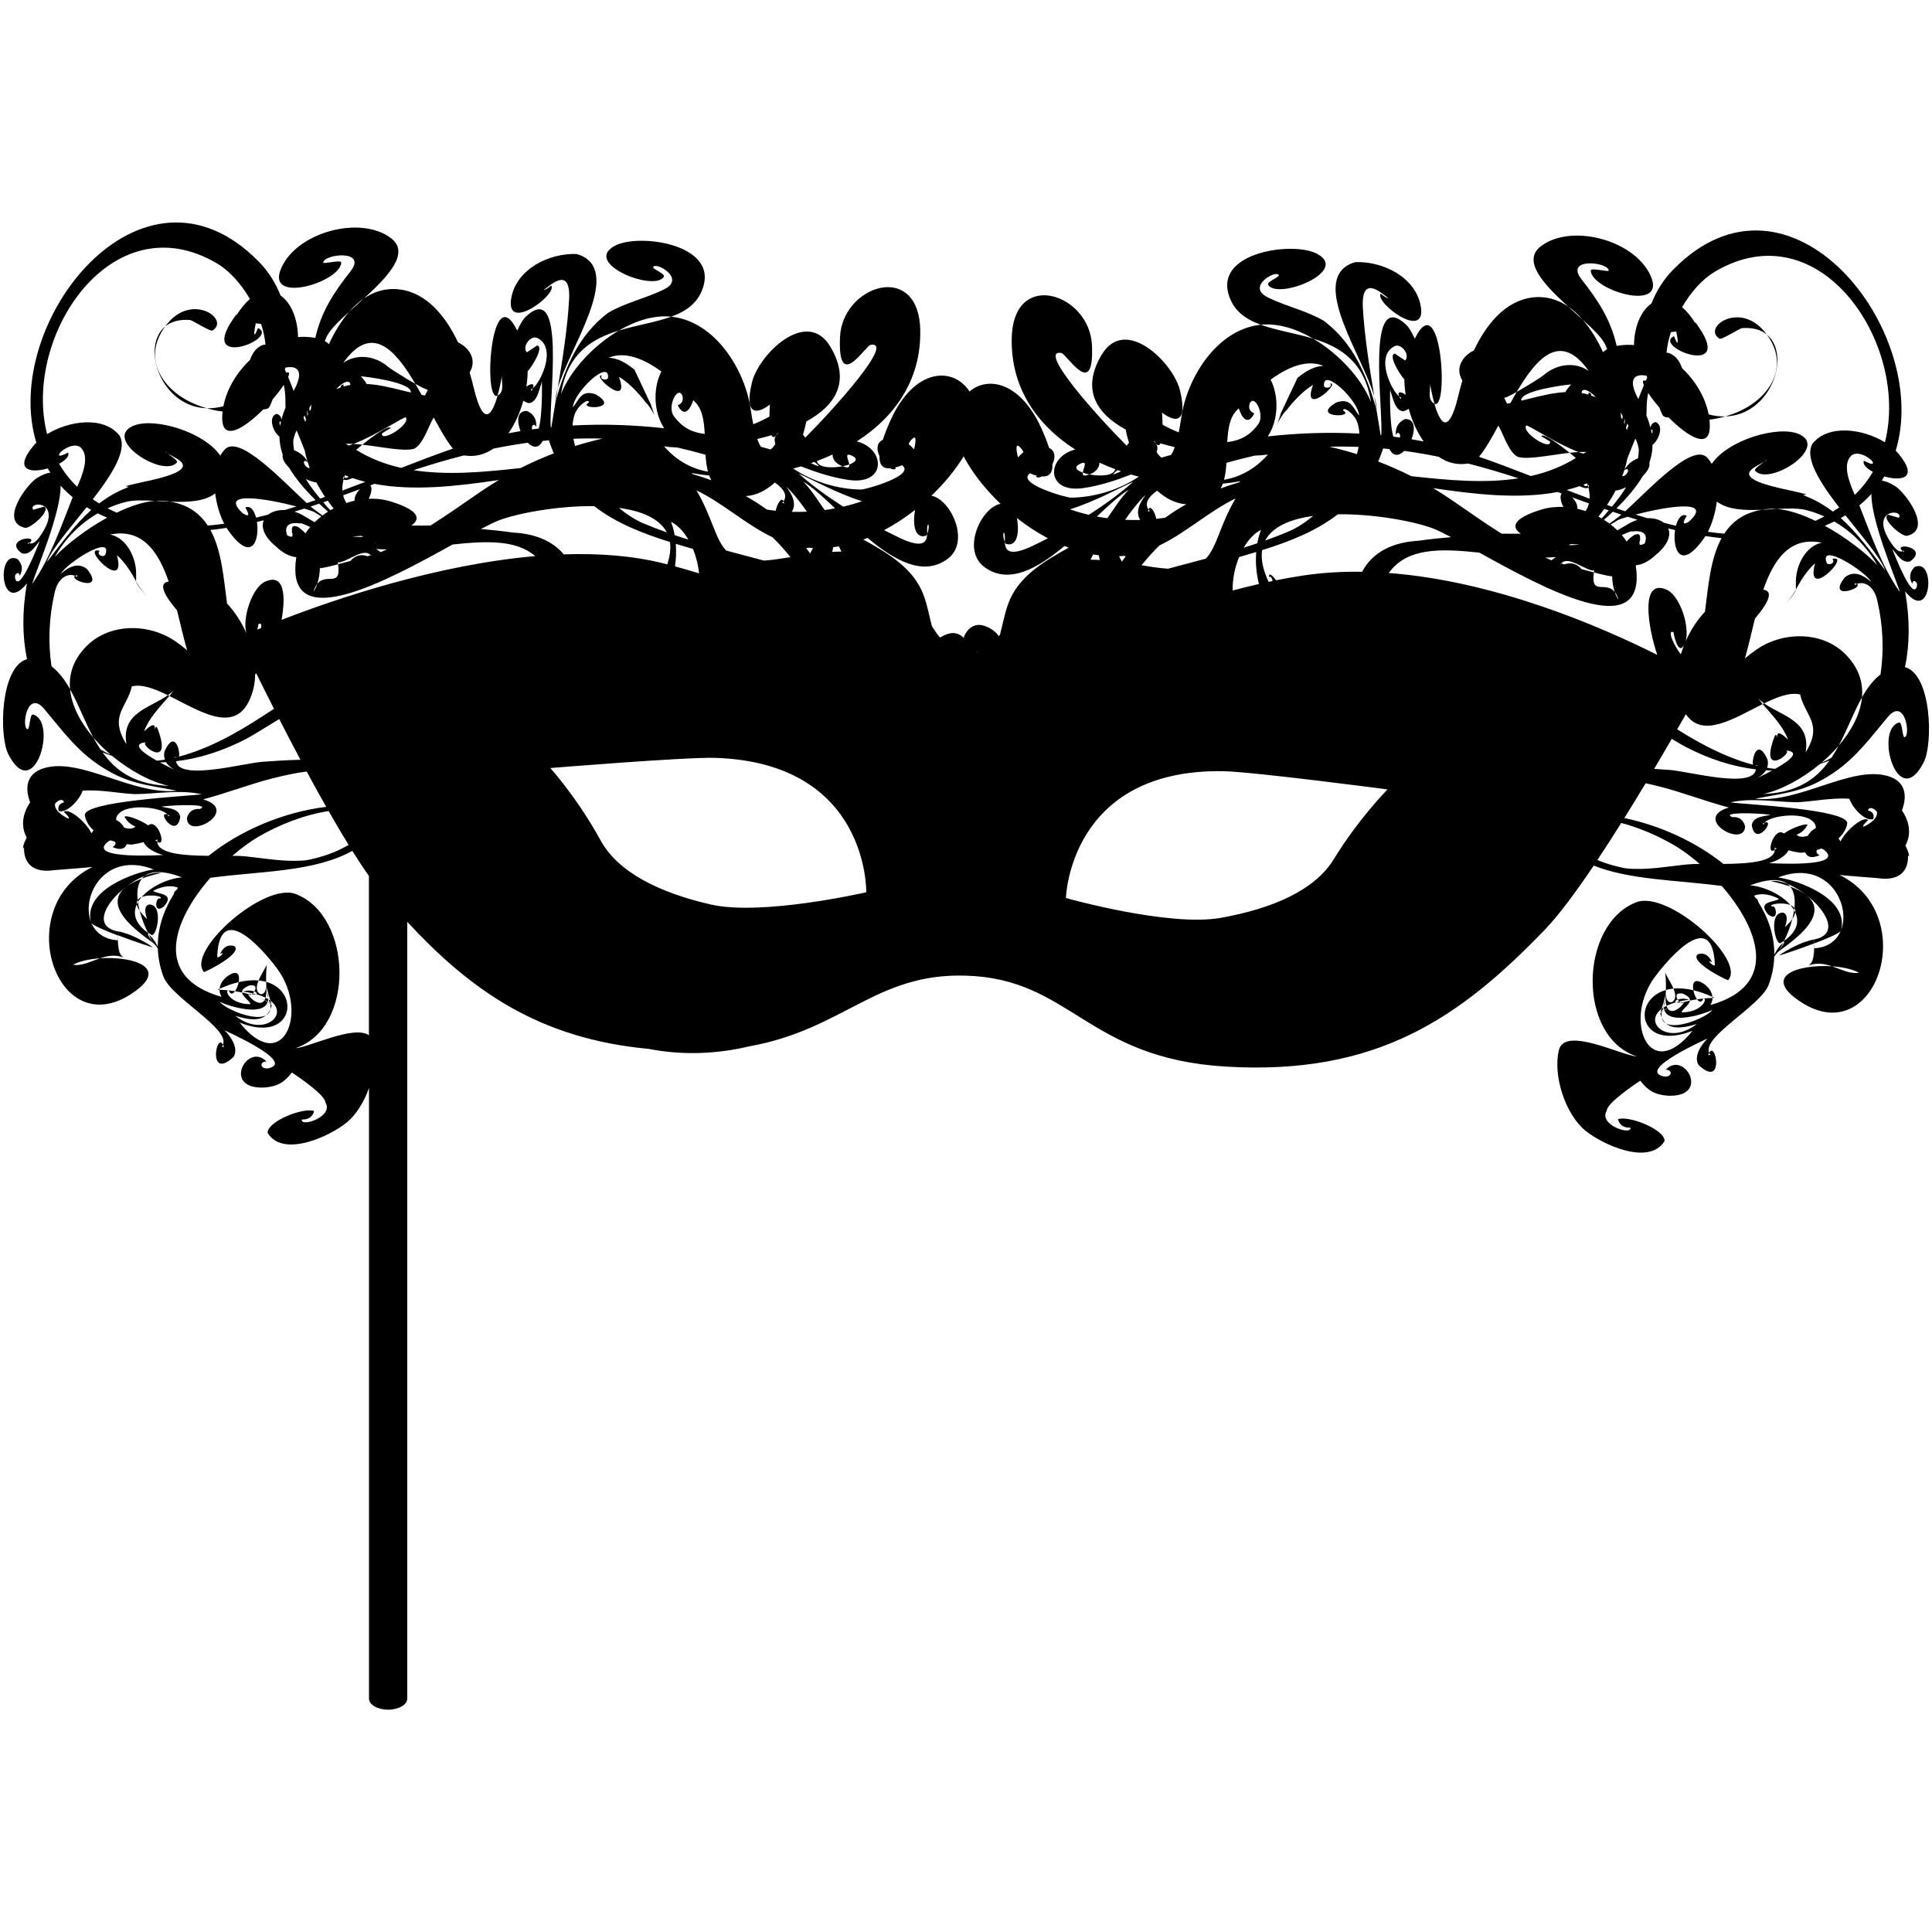 <svg xmlns="http://www.w3.org/2000/svg" xmlns:xlink="http://www.w3.org/1999/xlink" version="1.1" x="0px" y="0px" viewBox="0 0 100 100" enable-background="new 0 0 100 100" xml:space="preserve"><g><path d="M88.19,50.922c-0.51-0.338-0.611-0.019-0.542,0.333c0.301,0.071,0.63,0.182,0.983,0.342   C88.61,51.326,88.423,51.082,88.19,50.922z"></path><path d="M87.418,51.747c-0.192-0.07-0.385-0.07-0.578-0.006c0.021,0.032,0.048,0.065,0.079,0.095   C87.068,51.801,87.235,51.77,87.418,51.747z"></path><path d="M86.19,50.333c0.029,0.288,0.048,0.602,0.033,0.908c0.122-0.034,0.251-0.058,0.394-0.072   C86.479,50.837,86.235,50.49,86.19,50.333z"></path><path d="M86.979,51.887c-0.019-0.014-0.039-0.031-0.06-0.051c-0.061,0.014-0.118,0.028-0.171,0.045   C86.801,51.895,86.895,51.893,86.979,51.887z"></path><path d="M88.159,51.685c0.01-0.001,0.018-0.003,0.028-0.004c-0.009-0.001-0.018-0.004-0.023-0.004   C88.163,51.681,88.159,51.682,88.159,51.685z"></path><path d="M85.998,52.352c-0.003,0-0.022,0.046-0.048,0.087c0.035-0.054,0.07-0.119,0.088-0.176   c-0.009,0.028-0.014,0.056-0.018,0.084c0.032-0.059,0.058-0.127,0.081-0.195c-0.013,0.008-0.026,0.014-0.039,0.023   c-0.021,0.016-0.042,0.029-0.063,0.045c-0.018,0.069-0.036,0.14-0.047,0.213C85.968,52.404,85.984,52.377,85.998,52.352z"></path><path d="M85.94,52.458C85.944,52.453,85.946,52.45,85.94,52.458C85.94,52.458,85.94,52.458,85.94,52.458z"></path><polygon points="85.936,52.461 85.936,52.463 85.936,52.462  "></polygon><polygon points="85.939,52.458 85.938,52.46 85.938,52.458 85.936,52.462 85.936,52.462 85.936,52.463 85.934,52.465 85.94,52.459    85.939,52.458  "></polygon><path d="M85.944,52.453c0.019-0.025,0.044-0.049,0.066-0.071c0.004-0.012,0.007-0.023,0.01-0.035   C85.998,52.386,85.973,52.42,85.944,52.453z"></path><path d="M86.53,51.873c-0.344,0.051-0.312-0.491-0.3-0.624c-0.04,0.388-0.023,0.646,0.027,0.813c0.139-0.068,0.3-0.13,0.49-0.182   c-0.059-0.018-0.069-0.053,0.039-0.124c0.017-0.006,0.035-0.011,0.053-0.016c-0.106-0.163-0.121-0.368,0.245-0.315   c0.307,0.122,0.396,0.245,0.383,0.366c0.124-0.027,0.247-0.048,0.37-0.068c-0.084-0.115-0.157-0.295-0.189-0.469   c-0.388-0.091-0.732-0.112-1.031-0.086C86.736,51.459,86.773,51.737,86.53,51.873z"></path><path d="M86.119,52.093c0.034-0.134,0.051-0.28,0.06-0.419c-0.013,0.096-0.028,0.189-0.054,0.282   C86.121,52.004,86.115,52.051,86.119,52.093z"></path><path d="M86.137,51.887c-0.018,0.098-0.045,0.194-0.074,0.288c0.024-0.071,0.047-0.145,0.062-0.219   C86.128,51.933,86.132,51.91,86.137,51.887z"></path><path d="M86.01,52.662c0.027,0.145,0.104,0.247,0.218,0.309C86.14,52.893,86.065,52.791,86.01,52.662z"></path><path d="M88.742,51.646c-0.037-0.017-0.073-0.032-0.11-0.05c0,0.019,0.004,0.037,0.004,0.055   C88.671,51.649,88.707,51.646,88.742,51.646z"></path><path d="M86.119,52.14c0-0.018,0-0.032,0-0.047c-0.007,0.02-0.014,0.04-0.018,0.059C86.105,52.146,86.112,52.143,86.119,52.14z"></path><path d="M86.972,51.921c0.015-0.005,0.032-0.009,0.045-0.014v-0.001C87.002,51.91,86.986,51.916,86.972,51.921z"></path><path d="M86.309,52.184c-0.019-0.033-0.034-0.074-0.051-0.121c-0.049,0.026-0.095,0.05-0.139,0.077   c0.003,0.05,0.013,0.096,0.028,0.138C86.197,52.244,86.252,52.211,86.309,52.184z"></path><path d="M85.952,52.433c-0.005,0.008-0.008,0.018-0.015,0.025c0.007-0.006,0.01-0.013,0.013-0.02   C85.95,52.437,85.952,52.435,85.952,52.433z"></path><path d="M86.011,52.382c0,0.007-0.001,0.012-0.003,0.018c0.045-0.039,0.094-0.076,0.143-0.108   c-0.003-0.005-0.003-0.008-0.003-0.014C86.099,52.311,86.052,52.346,86.011,52.382z"></path><path d="M86.01,52.662c-0.015-0.077-0.015-0.162-0.002-0.263c-0.023,0.021-0.046,0.039-0.067,0.06   C85.957,52.535,85.982,52.6,86.01,52.662z"></path><path d="M86.309,52.184c0.001,0.002,0.003,0.005,0.005,0.007c0.087-0.048,0.176-0.09,0.265-0.129   C86.494,52.096,86.401,52.136,86.309,52.184z"></path><path d="M88.159,51.685c-0.106,0.009-0.215,0.023-0.321,0.039C87.949,51.874,88.076,51.913,88.159,51.685z"></path><path d="M87.017,51.906c0.039-0.012,0.078-0.021,0.118-0.032c-0.011-0.001-0.078,0.007-0.156,0.013   C86.993,51.895,87.004,51.901,87.017,51.906z"></path><path d="M13.883,51.671c0,0.017,0,0.032-0.001,0.046c0.006,0.004,0.013,0.008,0.02,0.012   C13.896,51.711,13.888,51.691,13.883,51.671z"></path><path d="M13.991,52.24c0.027-0.062,0.05-0.128,0.07-0.201c-0.022-0.022-0.046-0.04-0.07-0.062   C14.007,52.078,14.005,52.165,13.991,52.24z"></path><path d="M14.061,52.036c0.001,0.001,0.001,0.001,0.001,0.002C14.058,52.033,14.055,52.028,14.061,52.036z"></path><polygon points="14.064,52.039 14.064,52.039 14.062,52.037 14.062,52.038 14.062,52.039 14.068,52.045 14.066,52.043    14.066,52.043  "></polygon><path d="M11.837,51.257c-0.009,0-0.015,0.001-0.023,0.003c0.008,0,0.018,0.001,0.026,0.002   C11.84,51.26,11.838,51.259,11.837,51.257z"></path><path d="M13.812,49.912c-0.046,0.157-0.291,0.504-0.428,0.836c0.141,0.014,0.273,0.039,0.393,0.071   C13.764,50.512,13.78,50.202,13.812,49.912z"></path><path d="M12.162,51.304c-0.107-0.016-0.214-0.03-0.322-0.042C11.926,51.492,12.054,51.452,12.162,51.304z"></path><path d="M13.938,51.754c-0.031-0.095-0.055-0.192-0.074-0.288c0.004,0.024,0.006,0.045,0.01,0.069   C13.892,51.607,13.913,51.682,13.938,51.754L13.938,51.754z"></path><polygon points="14.066,52.043 14.063,52.038 14.064,52.039  "></polygon><path d="M11.259,51.227c0.036,0,0.071,0.003,0.107,0.004c0-0.02,0-0.037,0.002-0.055C11.332,51.192,11.295,51.208,11.259,51.227z"></path><path d="M12.916,51.005c0.366-0.053,0.352,0.152,0.246,0.314c0.017,0.005,0.033,0.011,0.051,0.018   c0.107,0.071,0.098,0.105,0.042,0.121c0.189,0.053,0.352,0.115,0.488,0.184c0.05-0.169,0.067-0.428,0.027-0.815   c0.012,0.134,0.044,0.678-0.301,0.626c-0.242-0.136-0.204-0.414-0.085-0.704c-0.299-0.027-0.643-0.004-1.03,0.086   c-0.034,0.173-0.106,0.354-0.192,0.47c0.124,0.019,0.247,0.041,0.369,0.066C12.519,51.249,12.609,51.125,12.916,51.005z"></path><path d="M13.989,51.962c-0.041-0.038-0.086-0.072-0.134-0.104c-0.002,0.003-0.002,0.008-0.003,0.013   c0.048,0.033,0.095,0.068,0.139,0.107C13.991,51.973,13.99,51.967,13.989,51.962z"></path><path d="M12.984,51.486c0,0,0,0.001-0.002,0.001c0.018,0.005,0.034,0.009,0.05,0.013C13.017,51.496,13,51.491,12.984,51.486z"></path><path d="M13.421,51.641c0.091,0.039,0.18,0.081,0.266,0.128c0.001-0.003,0.003-0.004,0.005-0.007   C13.601,51.715,13.506,51.673,13.421,51.641z"></path><path d="M14.063,52.038c-0.005-0.01-0.009-0.019-0.015-0.028c0,0.003,0,0.005,0.002,0.007   C14.054,52.022,14.059,52.031,14.063,52.038z"></path><path d="M13.875,51.535c-0.022-0.092-0.041-0.187-0.055-0.281c0.012,0.138,0.029,0.285,0.063,0.417   C13.884,51.63,13.88,51.584,13.875,51.535z"></path><path d="M13.94,51.762c0-0.003-0.001-0.005-0.002-0.008c-0.012-0.008-0.025-0.017-0.037-0.025c0.021,0.071,0.046,0.137,0.081,0.196   c-0.005-0.027-0.011-0.055-0.018-0.084c0.017,0.057,0.05,0.122,0.084,0.175c-0.023-0.04-0.043-0.085-0.044-0.085   c0.012,0.027,0.029,0.054,0.043,0.079c-0.011-0.071-0.028-0.143-0.047-0.211c-0.02-0.014-0.042-0.03-0.063-0.045   C13.938,51.757,13.939,51.759,13.94,51.762z"></path><path d="M13.991,52.24c-0.057,0.129-0.13,0.232-0.219,0.311C13.886,52.487,13.964,52.387,13.991,52.24z"></path><path d="M11.811,50.502c-0.234,0.157-0.42,0.403-0.442,0.674c0.355-0.16,0.684-0.271,0.986-0.342   C12.42,50.481,12.32,50.162,11.811,50.502z"></path><path d="M13.855,51.857c0.013-0.043,0.021-0.09,0.026-0.141c-0.043-0.025-0.09-0.051-0.138-0.075   c-0.015,0.047-0.031,0.087-0.051,0.12C13.748,51.792,13.803,51.821,13.855,51.857z"></path><path d="M12.583,51.326c0.182,0.022,0.348,0.055,0.5,0.089c0.029-0.028,0.056-0.062,0.079-0.096   C12.967,51.255,12.774,51.257,12.583,51.326z"></path><path d="M13.021,51.465c0.084,0.006,0.179,0.007,0.233-0.007c-0.055-0.015-0.112-0.029-0.172-0.043   C13.063,51.435,13.042,51.452,13.021,51.465z"></path><polygon points="14.05,52.017 14.048,52.016 14.05,52.017  "></polygon><path d="M14.058,52.032c-0.03-0.031-0.054-0.067-0.076-0.107c0.002,0.012,0.006,0.024,0.007,0.037   C14.014,51.984,14.037,52.008,14.058,52.032z"></path><path d="M13.021,51.465c-0.079-0.005-0.145-0.013-0.155-0.012c0.04,0.011,0.079,0.021,0.118,0.033   C12.997,51.479,13.008,51.473,13.021,51.465z"></path><path d="M71.874,15.423c-0.05,0.026-0.175-0.032-0.409-0.224c-0.316,0.467,2.373,2.478,2.076,0.668   c-0.26-1.53-1.977-2.353-3.38-2.299c-0.098,0.024-0.205,0.062-0.285,0.1c-2.026,0.966,0.647,4.751,1.257,6.851   c-0.258-1.545-0.509-3.13-0.593-4.615C70.447,13.968,71.787,15.47,71.874,15.423z"></path><path d="M67.144,19.576C67.144,19.577,67.144,19.577,67.144,19.576C67.141,19.58,67.143,19.58,67.144,19.576z"></path><path d="M67.144,19.576c0.003-0.004,0.008-0.007,0.013-0.01c0.033-0.072,0.068-0.146,0.102-0.218   C67.221,19.422,67.155,19.556,67.144,19.576z"></path><path d="M71.133,20.52c0.04,0.233,0.079,0.466,0.117,0.697c0,0.003,0,0.005,0.002,0.007C71.254,21.022,71.211,20.785,71.133,20.52z   "></path><path d="M66.649,21.177c-0.006,0.004-0.012,0.009-0.018,0.013c0.013-0.01,0.021-0.017,0.026-0.024c0-0.001,0.002-0.002,0.003-0.002   c0.001-0.002,0.002-0.003,0.004-0.004c0.021-0.02,0.014-0.013,0,0c-0.002,0.001-0.004,0.005-0.007,0.007   C66.655,21.169,66.652,21.174,66.649,21.177c0.023-0.024,0.051-0.048,0.077-0.07c-0.049,0.035-0.094,0.076-0.135,0.119   c-0.024,0.03-0.049,0.06-0.071,0.089C66.562,21.266,66.604,21.221,66.649,21.177z"></path><path d="M67.258,19.347L67.258,19.347c0.008-0.013,0.012-0.024,0.017-0.033C67.271,19.322,67.267,19.332,67.258,19.347   L67.258,19.347C67.258,19.347,67.258,19.347,67.258,19.347C67.258,19.348,67.258,19.348,67.258,19.347L67.258,19.347z"></path><path d="M67.258,19.347L67.258,19.347c-0.002,0.007-0.003,0.015-0.007,0.022C67.255,19.362,67.256,19.354,67.258,19.347z"></path><path d="M67.274,19.313C67.289,19.288,67.286,19.293,67.274,19.313L67.274,19.313z"></path><path d="M88.999,17.529c0.117,0.073,1.004-0.515,1.165-0.544c-0.029,0.004-0.129,0.017,0.004-0.001   c0.563-0.044,0.985,0.089,1.282,0.333c-0.042-0.057-0.088-0.114-0.136-0.172C89.999,15.584,88.097,16.963,88.999,17.529z"></path><path d="M90.168,16.984l-0.004,0.001C90.171,16.984,90.174,16.984,90.168,16.984z"></path><path d="M91.45,17.317c1.241,1.676,0.113,3.396-1.688,4.082c-0.157,0.059-0.311,0.109-0.46,0.154   C91.67,21.485,92.729,18.368,91.45,17.317z"></path><path d="M92.792,30.787c0.008-0.013,0.019-0.026,0.027-0.038c-0.043,0.062-0.068,0.095-0.076,0.106l0,0c0,0,0,0.001-0.002,0.001   c-0.134,0.189-0.293,0.36-0.462,0.521c0.237-0.227,0.56-0.549,0.694-0.878c-0.002,0.004-0.006,0.006-0.009,0.003   c-0.016,0.027-0.031,0.055-0.045,0.082C92.897,30.625,92.843,30.71,92.792,30.787z"></path><path d="M92.998,30.435c-0.004,0.007-0.007,0.014-0.01,0.02c-0.005,0.015-0.009,0.03-0.015,0.044   C92.979,30.492,92.988,30.473,92.998,30.435z"></path><rect x="82.519" y="29.53" width="0.004" height="0.002"></rect><path d="M81.493,28.173c0.021,0,0.025,0,0.022,0C81.508,28.173,81.5,28.173,81.493,28.173z"></path><path d="M82.516,29.503c0,0.002,0,0.003,0,0.005c0,0.01,0,0.018,0.003,0.021C82.517,29.521,82.517,29.511,82.516,29.503z"></path><path d="M91.233,36.444c-0.001,0-0.004,0.002-0.007,0.003c0.187,0.266,0.345,0.551,0.471,0.851   C91.582,37.02,91.423,36.713,91.233,36.444z"></path><path d="M91.129,36.309c0.021,0.026,0.037,0.053,0.058,0.082c0.014,0.016,0.027,0.031,0.037,0.049   C91.221,36.432,91.187,36.383,91.129,36.309z"></path><path d="M91.24,36.441c-0.02-0.024-0.041-0.05-0.062-0.075c0.019,0.024,0.039,0.051,0.056,0.078   C91.236,36.444,91.236,36.443,91.24,36.441z"></path><polygon points="7.046,29.662 7.046,29.663 7.046,29.666  "></polygon><path d="M98.603,34.529c0.242-1.148,0.262-2.462,0.005-3.922c1.387,1.743,1.604-1.783,0.49-1.257   c-0.261,0.263-0.298,0.557-0.113,0.879c-0.012-0.271,0.293-0.147,0.235,0.105c-0.192,0.811-1.089-1.435-1.279-1.923c0,0,0,0,0,0   c-0.003-0.01-0.006-0.019-0.01-0.027c-0.03-0.078-0.033-0.09,0,0c0.004,0.009,0.007,0.018,0.01,0.028   c0.223,0.233,0.493,0.776,0.936,0.641c0.998-0.739-0.966-1.004-0.392-0.527c0.03-0.013,0.054-0.029,0.071-0.04   c-0.018,0.03-0.012,0.051,0.003,0.098c-0.027-0.021-0.055-0.04-0.074-0.058c-0.097,0.042-0.258,0.048-0.515-0.299   c-1.375-1.904,0.607-1.909,0.318-1.427c-0.187-0.053-0.374-0.104-0.562-0.158c-0.396,0.178,0.711,1.156,0.983,1.092   c1.36-0.317-0.106-2.272-0.64-2.59c-0.278-0.166-0.499-0.249-0.671-0.267c0.046-0.071,0.091-0.143,0.136-0.216   c0.872,0.25,1.801,0.116,0.733-1.178c-0.044-0.053-0.093-0.105-0.145-0.157c1.88-6.168-5.456-15.564-11.521-9.365   c-0.487,0.49-0.864,1.095-1.125,1.75c-0.525,0.365-0.887,1.171-0.9,2.15c-0.128-0.011-0.254-0.016-0.381-0.013   c-0.196,0.008-0.365,0.026-0.517,0.055c-0.304-1.346-0.948-2.342-1.815-3.439c-0.91-1.154,1.38-0.909,1.404-0.458   c0.007,0.089-0.943-0.171-0.931-0.001c0.05,1.004,3.728,2.119,3.168,0.446c-0.68-1.968-4.119-2.945-5.745-1.708   c-1.006,0.768,0.167,1.992,1.402,3.117c0.273,0.186,0.526,0.419,0.759,0.688c0.557,0.505,1.025,0.961,1.176,1.309   c0.03,0.07,0.061,0.141,0.092,0.212c-0.085,0.047-0.155,0.1-0.215,0.159c-0.286-0.622-0.637-1.205-1.053-1.679   c-0.242-0.221-0.502-0.453-0.759-0.688c-0.54-0.365-1.154-0.55-1.846-0.464c-1.412,0.178-2.386,1.395-3.026,2.738   c-0.606,0.302-0.985,0.917-0.597,1.564c-0.081,0.269-0.15,0.527-0.206,0.769c-0.53,2.218-0.984,1.341-1.241,0.424   c-0.389-0.201-0.185-0.716-0.227-1.042c-0.002-0.001,0.08,0.527,0.227,1.042c0.001,0,0.001,0.001,0.003,0.002   c0.759,0.383,0.348-6.167-1.019-3.363c-0.152-0.33-0.311-0.592-0.415-0.693c-2.166-2.085-1.197,4.354-1.323,5.697   c-0.01-0.001-0.021-0.002-0.029-0.003c-0.068-0.43-0.14-0.867-0.214-1.312c-0.481-1.77-1.205-3.469-2.719-4.609   c-0.93-0.55-1.979-0.751-2.932-1.233c-1.079-0.543,0.403-1.396,0.588-1.153c0.091,0.119-0.659,0.351-0.54,0.527   c0.516,0.78,4.265-0.729,2.505-1.626c-1.232-0.631-5.134-0.091-4.579,2.038c0.236,0.9,0.876,1.349,1.687,1.644   c0.885-0.09,1.836,0.206,2.714,0.72c1.396,0.429,2.66,1.181,2.99,3.282c-0.473-1.189-1.642-2.49-2.99-3.282   c-0.923-0.283-1.905-0.425-2.714-0.72c-0.028,0.003-0.058,0.004-0.086,0.009c-2.209,0.29-3.731,2.735-4.03,4.799   c-0.041,0.288-0.086,0.541-0.131,0.762c-0.277-0.109-0.564-0.245-0.837-0.397c-0.003-0.194-0.011-0.405-0.026-0.624   c0.676,0.514,1.345,0.585,0.928-1.152c-0.344-1.43-2.845-3.907-4.064-1.827c-1.061,1.794-0.248,3.035,1.253,3.855   c0.044,0.229,0.102,0.46,0.173,0.689c-0.052,0.045-0.09,0.097-0.115,0.153c-1.508-1.504-4.659-5.021-3.39-4.806   c0.287,0.047,1.723,2.508,1.586-0.417c-0.122-2.589-3.867-3.9-4.139-0.621c-0.166,2.716,1.237,4.727,3.27,6.035   c-1.497,0.385-1.534,2.259,0.39,2.001c0.869-0.12,1.691-0.392,2.501-0.706c0.134,0.039,0.269,0.076,0.405,0.112   c-1.023,0.688-2.328,1.076-3.518,1.085c-0.239,0.001-2.868-0.738-2.111-1.263c0.089,0.049,0.203,0.09,0.354,0.122   c-0.018,0.016-0.03,0.031-0.05,0.05c0.074,0.071,0.186,0.057,0.309-0.009c0.418,0.035,0.558-0.234,0.544-0.624   c0.155-0.328,0.169-0.686-0.173-0.852c-0.205-0.649-0.532-1.303-0.622-1.468c-1.098-1.995-2.612-2.202-3.498-1.451   c-0.763-1.193-2.592-1.278-3.86,1.029c-0.091,0.166-0.417,0.819-0.624,1.469c-0.342,0.167-0.329,0.523-0.173,0.852   c-0.012,0.391,0.125,0.659,0.545,0.624c0.121,0.067,0.233,0.08,0.308,0.009c-0.019-0.019-0.033-0.034-0.048-0.051   c0.151-0.033,0.265-0.073,0.354-0.121c0.756,0.524-1.872,1.264-2.112,1.263c-1.188-0.011-2.493-0.398-3.517-1.087   c0.135-0.035,0.271-0.072,0.406-0.11c0.809,0.313,1.63,0.585,2.5,0.706c1.923,0.257,1.886-1.616,0.389-2.001   c2.032-1.308,3.435-3.319,3.271-6.035c-0.272-3.279-4.017-1.97-4.14,0.621c-0.137,2.925,1.3,0.464,1.587,0.417   c1.269-0.214-1.883,3.302-3.391,4.807c-0.025-0.058-0.064-0.108-0.115-0.152c0.071-0.23,0.129-0.462,0.175-0.689   c1.5-0.821,2.313-2.062,1.251-3.856c-1.219-2.08-3.719,0.397-4.064,1.828c-0.417,1.736,0.252,1.667,0.928,1.152   c-0.016,0.219-0.024,0.43-0.025,0.624c-0.274,0.152-0.559,0.288-0.836,0.396c-0.046-0.221-0.09-0.474-0.132-0.761   c-0.297-2.062-1.82-4.509-4.03-4.798c-0.029-0.004-0.057-0.006-0.085-0.009c-0.81,0.295-1.79,0.437-2.714,0.72   c-1.349,0.792-2.519,2.093-2.99,3.282c0.331-2.101,1.593-2.854,2.99-3.282c0.877-0.514,1.829-0.81,2.714-0.72   c0.811-0.295,1.45-0.745,1.685-1.644c0.555-2.128-3.346-2.668-4.576-2.038c-1.762,0.898,1.986,2.407,2.503,1.627   c0.118-0.177-0.63-0.409-0.542-0.527c0.187-0.244,1.668,0.609,0.589,1.153c-0.952,0.482-2,0.683-2.931,1.233   c-1.514,1.139-2.238,2.839-2.719,4.609c-0.074,0.443-0.147,0.881-0.213,1.311c-0.01,0.002-0.02,0.002-0.03,0.003   c-0.126-1.343,0.843-7.782-1.323-5.698c-0.106,0.102-0.264,0.364-0.416,0.693c-1.366-2.804-1.777,3.745-1.019,3.363   c0.002,0,0.003-0.001,0.005-0.001c0.144-0.516,0.227-1.043,0.226-1.042c-0.042,0.327,0.164,0.842-0.226,1.042   c-0.258,0.917-0.712,1.793-1.241-0.424c-0.057-0.241-0.125-0.5-0.208-0.768c0.388-0.648,0.009-1.262-0.598-1.564   c-0.639-1.344-1.613-2.56-3.027-2.738c-0.69-0.087-1.305,0.099-1.842,0.464c-0.258,0.235-0.519,0.466-0.763,0.687   c-0.415,0.475-0.765,1.058-1.052,1.679c-0.058-0.06-0.129-0.111-0.213-0.157c0.03-0.072,0.061-0.143,0.091-0.212   c0.15-0.347,0.618-0.804,1.174-1.309c0.233-0.267,0.488-0.5,0.763-0.687c1.232-1.125,2.406-2.349,1.399-3.118   c-1.625-1.237-5.065-0.259-5.743,1.709c-0.562,1.673,3.117,0.559,3.166-0.445c0.014-0.169-0.937,0.09-0.93,0.001   c0.024-0.45,2.315-0.697,1.405,0.458c-0.868,1.097-1.514,2.093-1.815,3.439c-0.151-0.029-0.322-0.048-0.518-0.055   c-0.126-0.004-0.253,0.001-0.379,0.013c-0.015-0.979-0.375-1.786-0.901-2.152c-0.262-0.653-0.638-1.258-1.125-1.749   c-6.066-6.199-13.4,3.197-11.518,9.365c-0.052,0.051-0.101,0.104-0.146,0.157c-1.068,1.292-0.139,1.428,0.735,1.177   c0.043,0.073,0.089,0.146,0.136,0.217c-0.174,0.017-0.395,0.1-0.673,0.266c-0.532,0.317-1.999,2.272-0.642,2.591   c0.277,0.063,1.382-0.916,0.986-1.093c-0.188,0.053-0.375,0.105-0.563,0.157c-0.288-0.482,1.694-0.477,0.319,1.428   c-0.257,0.348-0.417,0.343-0.515,0.299c-0.022,0.018-0.046,0.037-0.076,0.058c0.015-0.047,0.023-0.067,0.003-0.098   c0.02,0.011,0.043,0.028,0.072,0.041c0.575-0.478-1.391-0.211-0.39,0.527c0.441,0.135,0.71-0.407,0.932-0.641   c0.004-0.01,0.007-0.02,0.01-0.028c0.034-0.09,0.03-0.08,0,0c-0.002,0.008-0.006,0.018-0.01,0.027v0.001   c-0.189,0.488-1.086,2.733-1.278,1.923c-0.059-0.252,0.248-0.375,0.234-0.105c0.187-0.322,0.149-0.615-0.112-0.879   c-1.114-0.525-0.896,3.001,0.49,1.258c-0.255,1.46-0.236,2.773,0.005,3.922c-1.379,0.391-1.457,3.955-0.97,4.916   c1.336,2.633,2.576-1.675,1.288-2.048c-0.187-0.06-0.167,0.8-0.298,0.759c-0.319-0.102-0.009-2.095,0.87-1.049   c0.889,1.056,1.627,2.083,2.79,2.878c1.468,0.998,2.445,1.038,4.075,1.354c-2.276,0.245-4.952-1.728-6.858-1.173   c-0.916,0.265-1.027,0.998-0.735,1.778c-0.371,0.546-0.514,1.205-0.177,1.822c-0.082,0.163-0.194,0.376-0.193,0.57   c-0.05,0.066,0.068-0.09,0.055-0.073c-0.037,0.96,0.621,1.331,1.539,1.189c0.006-0.004,1.784-0.135,2.003-0.167   c-4.227,2.088-1.894,9.174,2.04,6.55c2.034-1.342,0.041-1.937-1.649-1.822c-0.493,0.165-0.956,0.413-1.396,0.333   c0.336-0.185,0.85-0.295,1.396-0.333c0.388-0.13,0.793-0.208,1.219-0.035c-0.003,0-0.006-0.004-0.009-0.006   c-0.086-0.042-0.176-0.071-0.27-0.084c0.1,0.013,0.209,0.051,0.255,0.075c-0.213-0.125-0.271-0.525-0.271-0.882   c-0.715-0.042-1.162-0.405-1.372-0.895c-0.009-0.01-0.016-0.022-0.019-0.03c-0.003-0.011-0.004-0.021-0.006-0.03   c-0.525-1.387,0.772-3.679,3.255-2.711c-0.966,0.138-3.646,1.054-3.255,2.711c0.008,0.021,0.017,0.04,0.025,0.061   c0.114,0.141,0.724,0.4,1.379,0.648c0.005-0.078,0.012-0.148,0.019-0.207c-0.02-0.005-0.04-0.007-0.06-0.01   c0.002,0,0.003,0,0.007,0.001c-0.01-0.001-0.018-0.002-0.026-0.004c-0.032-0.005-0.064-0.012-0.097-0.016   c0.008,0,0.037,0.005,0.097,0.016c0.007,0,0.013,0.002,0.02,0.003c-1.668-0.357,0.002-2.31,1.425-2.87   c0.345-0.257,0.949-0.289,1.929,0.075c-0.729,0.061-1.615,0.474-2.094,1.025c0.422-0.18,1.196-0.036,0.953,0.076   c-0.213-0.139-0.376,0.84,0.196,0.415c0.631-0.715-0.352-0.631-0.549-0.815c0.574-0.311,1.053-0.269,1.287-0.161   c-0.034,0.046-0.067,0.092-0.099,0.139c-0.065,0.015-0.104,0.084-0.117,0.181c-0.534,0.846-0.84,1.766-0.831,2.731   c-0.104-0.203-0.226-0.402-0.376-0.546c-0.042-0.037-0.072-0.063-0.094-0.081c0.076,0.149,0.153,0.288,0.231,0.412   c-0.006-0.014-0.422-0.556-0.231-0.412c-0.018-0.031-0.033-0.065-0.05-0.099c-0.676-0.482-0.779-1.002-0.569-1.464   c-0.012-0.088,0.006-0.161,0.046-0.223c-0.049-0.442,0.003-0.843,0.216-1.108C4.32,46.586,7.667,48.554,8,48.871   c0.06,0.068,0.117,0.142,0.169,0.219c0.016,0.483,0.11,0.98,0.298,1.48c0.451,1.106,3.444,2.668,3.072,3.504   c0.019,0.034,0.038,0.075,0.055,0.128c-0.055-0.027-0.079-0.039-0.126-0.015c0.033-0.036,0.055-0.074,0.072-0.113   c-0.353-0.658-0.794,1.886,0.552,0.628c0.272-0.461-0.161-1.069-0.467-1.37c0.024,0.014,3.638,1.609,2.314,1.951   c-0.443,0.115-0.568-0.335-0.148-0.338c-0.972-1.03-2.349,1.44-0.115,1.346c0.692-0.05,1.047-0.28,1.432-0.779   c0.25,0.166,1.741,1.168,1.733,1.551c0.463,0.723-1.285,1.309-1.223,0.884c0.344,0.01,0.559-0.138,0.643-0.439   c-0.56-0.206-2.451,0.541-2.407,1.137c0.815,1.309,3.261,0.145,4.104-0.555c0.486-0.4,0.886-1.059,1.141-1.777v31.606   c0,0.318,0.443,0.574,0.99,0.574c0.547,0,0.99-0.256,0.99-0.574V47.712c3.303,3.568,6.834,6.051,12.493,6.578   c1.568,0.304,3.228,0.298,4.931-0.069c0.099-0.021,0.203-0.046,0.309-0.069c4.861-0.878,6.527-3.793,11.176-3.653   c5.468,0.16,6.233,4.284,13.489,4.71c7.814,0.459,12.095-2.539,16.468-7.071c0.724-0.75,1.616-1.954,2.545-3.335   c1.895,0.75,4.264,0.74,6.629,1.055c1.911,2.194,3.01,5.145-0.588,6.163c0.075-0.123,0.107-0.249,0.107-0.368   c-0.15,0.005-0.301,0.015-0.448,0.029c0.192,0.034-0.123,0.719-1.158,0.719c0.051-0.178,0.416-0.39,0.438-0.607   c-0.11,0.022-0.224,0.052-0.333,0.082l0,0c-0.036,0.011-0.078,0.022-0.118,0.033c0.047,0.021,0.089,0.017,0.11-0.025   c0.137-0.009-0.546,0.747-0.813,0.309c-0.056,0.031-0.11,0.063-0.163,0.101c0.26,0.757,2.025,0.205,2.476-0.018   c-0.28,0.37-1.809,1.024-2.398,0.697c0.345,0.301,0.907,0.245,1.596,0.027c-1.42,1.129-2.821-0.027-1.824-0.778   c0.073-0.262,0.177-0.512,0.201-0.804c-0.007,0.08-0.01,0.169-0.021,0.258c0.024-0.141,0.037-0.287,0.045-0.433   c-1.825,0.513-1.387,3.208,1.374,2.11c-2.199,2.76-3.594-0.454-1.995-2.723c0.35-0.49,3.005-3.925,3.154-0.716   c0.008,0.103-0.113,0.075-0.288-0.137c0.028-0.071,0.1,0.041,0.138,0.016c-0.173-0.363-0.416-0.498-0.732-0.401   c-0.438,0.335,1.214,1.217,1.566,1.344c0.954-1.046-3.081-4.673-4.747-4.037c-2.946,1.128-3.093,6.948,0.017,7.979   c-0.773-0.038-3.702-1.567-4.022-0.343c-0.33,1.307,0.322,3.322,1.355,4.178c0.845,0.699,3.29,1.861,4.107,0.553   c0.043-0.594-1.85-1.343-2.409-1.136c0.083,0.303,0.301,0.45,0.645,0.439c0.061,0.425-1.688-0.159-1.222-0.886   c-0.011-0.38,1.481-1.382,1.731-1.548c0.382,0.497,0.738,0.729,1.43,0.778c2.235,0.094,0.858-2.374-0.113-1.345   c0.419,0.002,0.296,0.45-0.146,0.337c-1.326-0.342,2.288-1.938,2.312-1.95c-0.307,0.299-0.739,0.909-0.467,1.368   c1.346,1.257,0.904-1.285,0.552-0.627c0.018,0.038,0.04,0.076,0.071,0.111c-0.047-0.022-0.071-0.01-0.126,0.016   c0.019-0.053,0.036-0.094,0.055-0.127c-0.374-0.837,2.62-2.397,3.071-3.503c0.186-0.502,0.283-0.997,0.296-1.481   c0.055-0.075,0.109-0.149,0.172-0.218c0.332-0.316,3.68-2.287,0.658-3.402c0.211,0.268,0.264,0.669,0.215,1.111   c0.039,0.06,0.056,0.133,0.045,0.221c0.21,0.465,0.109,0.982-0.567,1.464c-0.017,0.034-0.034,0.067-0.05,0.101   c0.188-0.146-0.226,0.398-0.231,0.409c0.076-0.122,0.154-0.261,0.231-0.409c-0.023,0.017-0.052,0.043-0.093,0.081   c-0.15,0.143-0.274,0.341-0.377,0.544c0.008-0.964-0.298-1.886-0.831-2.729c-0.015-0.097-0.052-0.167-0.119-0.182   c-0.03-0.048-0.063-0.093-0.098-0.141c0.234-0.106,0.712-0.147,1.288,0.164c-0.198,0.184-1.181,0.101-0.549,0.814   c0.571,0.426,0.408-0.553,0.195-0.416c-0.243-0.112,0.531-0.255,0.951-0.075c-0.476-0.553-1.362-0.965-2.091-1.025   c0.98-0.364,1.582-0.333,1.926-0.076c1.424,0.561,3.095,2.513,1.426,2.87c0.004,0,0.011-0.001,0.014-0.001   c0.068-0.013,0.095-0.017,0.104-0.017c-0.034,0.004-0.068,0.011-0.104,0.017c-0.006,0-0.013,0.001-0.019,0.002   c0.002,0,0.003,0,0.005-0.001c-0.021,0.004-0.039,0.008-0.061,0.012c0.009,0.057,0.015,0.128,0.021,0.206   c0.653-0.248,1.262-0.507,1.377-0.646c0.01-0.022,0.016-0.043,0.026-0.063c0.392-1.655-2.289-2.574-3.256-2.711   c2.483-0.968,3.781,1.325,3.256,2.711c-0.003,0.011-0.003,0.021-0.008,0.03c-0.003,0.01-0.009,0.021-0.019,0.033   c-0.208,0.489-0.654,0.853-1.37,0.894c-0.003,0.356-0.058,0.756-0.272,0.881c0.046-0.023,0.155-0.062,0.256-0.076   c-0.095,0.015-0.184,0.043-0.271,0.084c-0.004,0.002-0.005,0.006-0.011,0.007c0.429-0.173,0.834-0.095,1.223,0.035   c0.545,0.038,1.059,0.149,1.396,0.333c-0.442,0.081-0.904-0.167-1.396-0.333c-1.691-0.114-3.686,0.48-1.65,1.823   c3.935,2.621,6.267-4.461,2.041-6.552c0.22,0.035,1.997,0.163,2.001,0.168c0.922,0.14,1.577-0.227,1.539-1.189   c-0.011-0.017,0.107,0.139,0.057,0.073c0-0.193-0.111-0.408-0.192-0.569c0.337-0.618,0.192-1.277-0.179-1.824   c0.294-0.778,0.182-1.514-0.734-1.779c-1.906-0.553-4.582,1.42-6.859,1.174c1.631-0.316,2.609-0.354,4.076-1.354   c1.163-0.794,1.901-1.822,2.789-2.878c0.88-1.045,1.191,0.948,0.87,1.049c-0.129,0.041-0.109-0.817-0.297-0.759   c-1.289,0.374-0.047,4.681,1.287,2.049C100.059,38.484,99.982,34.92,98.603,34.529z M56.388,24.555   c-0.05,0.017-0.104,0.035-0.163,0.049c-0.164,0.039-0.195-0.033-0.182-0.142c-0.324-0.117-0.477-0.287-0.156-0.446   c0.457-0.225,0.189,0.203,0.156,0.446C56.144,24.5,56.262,24.531,56.388,24.555c0.366-0.132,0.52-0.37,0.519-0.609   c0.267,0.123,0.538,0.236,0.815,0.339C57.661,24.633,56.947,24.665,56.388,24.555z M57.61,24.565   c0.058-0.095,0.146-0.166,0.238-0.233c0.06,0.021,0.12,0.042,0.181,0.062C57.887,24.459,57.746,24.518,57.61,24.565z    M43.094,23.526c-0.002,0.238,0.153,0.477,0.52,0.608c0.125-0.024,0.243-0.056,0.343-0.092c-0.031-0.244-0.3-0.671,0.159-0.445   c0.319,0.157,0.167,0.327-0.159,0.445c0.015,0.107-0.017,0.18-0.181,0.141c-0.059-0.015-0.111-0.031-0.162-0.049   c-0.561,0.109-1.274,0.078-1.333-0.271C42.557,23.761,42.829,23.648,43.094,23.526z M42.152,23.911   c0.091,0.069,0.182,0.138,0.238,0.232c-0.134-0.046-0.276-0.104-0.418-0.169C42.032,23.953,42.092,23.932,42.152,23.911z    M85.31,20.341c0.149,0.226,0.349,0.487,0.578,0.751c0.09,0.246,0.183,0.438,0.218,0.455c0.092,0.05,0.179,0.066,0.263,0.062   c0.993,0.993,2.17,1.73,2.129,0.383c0-0.09-0.008-0.18-0.018-0.271c0.258-0.029,0.53-0.083,0.822-0.167   c-0.271,0.007-0.562-0.025-0.863-0.104c-0.17-0.885-0.68-1.738-1.375-2.392c-0.121-0.364-0.338-0.657-0.667-0.781   c-0.048-0.016-0.093-0.021-0.139-0.018c0.035-0.353,0.114-0.712,0.226-1.066c0.092-0.016,0.183-0.028,0.278-0.032   c-0.003-0.013-0.005-0.024-0.008-0.036c-0.014-0.034-0.029-0.071-0.025-0.062c0-0.023,0.012,0.006,0.025,0.062   c0.005,0.013,0.01,0.025,0.013,0.035c0,0-0.003,0.001-0.005,0.001c0.065,0.283,0.178,0.992-0.114,0.239   c-1.186,0.553,3.384,2.298,1.08-0.75c0.065,0.16,0.056,0.14,0.05,0.121c-0.234-0.382-0.475-0.669-0.714-0.873   c0.463-0.793,1.067-1.463,1.692-1.833c5.465-3.238,10.099,3.78,8.807,8.829c-1.143-0.703-2.932-0.953-3.75,0.074   c-0.426,0.739,0.393,2.018,1.384,3.298c-0.109,0.075-0.218,0.147-0.328,0.214c-0.426-0.323-0.895-0.602-1.434-0.81   c-0.002,0,0.027,0.003,0.012,0.001c-0.458-0.166,1.001,0.104-1.289-0.396c-2.741-0.62-1.281-1.102-0.841-1.373   c0.075-0.062,0.124-0.112,0.1-0.138c0.037,0.037-0.011,0.082-0.1,0.138c-0.19,0.151-0.561,0.371-0.464,0.472   c0.733,0.788,3.819-1.2,2.277-1.898c-1.056-0.478-3.667,0.272-4.531,1.534c-0.067-0.118-0.144-0.226-0.232-0.321   c-0.762-0.813-3.05,1.692-4.247,2.775c-0.149-0.049-0.302-0.101-0.453-0.152c0.54-0.531,1.03-1.107,1.374-1.685   c0.231-0.23,0.374-0.474,0.329-0.675c0.11-0.312,0.162-0.622,0.165-0.929c0.36-0.28,0.587-1.021,0.16-1.178   c-0.147,0.031-0.235,0.128-0.268,0.291c-0.052-0.211-0.122-0.422-0.207-0.628c0.003-0.085,0.005-0.152,0.005-0.188   C85.225,20.899,85.256,20.581,85.31,20.341z M96.94,24.422c-0.251,0.431-0.562,0.833-0.936,1.193   c-0.273-0.609-0.658-1.569-0.19-2.022c0.383-0.369,1.257,0.288,1.118,0.4c-0.044,0.037-0.176,0-0.457-0.148   C96.397,24.032,96.613,24.247,96.94,24.422z M97.168,29.25c-0.552-0.595-1.591-1.417-2.716-2.037   c0.007-0.003,0.016-0.005,0.021-0.009c0.16-0.066,0.316-0.138,0.467-0.212C95.861,27.525,96.63,28.306,97.168,29.25z    M91.187,36.391c-0.045-0.062-0.087-0.123-0.135-0.181c0.04,0.052,0.084,0.104,0.126,0.157c-0.062-0.083-0.123-0.161-0.19-0.233   c0.099,0.101,0.206,0.189,0.324,0.272c0.699-0.34,1.353-0.589,1.865-0.457c0-0.003,0-0.006,0-0.01c0,0.003,0,0.007,0.003,0.01   c0,0,0,0-0.003,0c0.247,1.113,1.204,1.511,0.281,2.997c0.282-1.635-1.191-1.864-2.146-2.54c-0.024,0.012-0.047,0.023-0.071,0.035   c0.482,0.579,1.026,1.109,1.308,1.835c-0.26-0.235-0.602-0.535-0.562-0.081c-0.063-0.303-0.127-0.119-0.223,0.166   c-0.628,1.911,1.136,0.518,0.653,0.478c0.827,0.068,0.197,0.544-0.532,0.956c-0.139-0.014-0.275-0.032-0.42-0.056   c0.044-0.123,0.057-0.264,0.021-0.428c-0.498-1.108-0.809-0.129-0.755,0.271c-0.085-0.022-0.172-0.046-0.261-0.074   c-1.314-0.393-2.506-1.037-3.658-1.758c0.16-0.278,0.312-0.541,0.449-0.784c0.865,1.28,2.498,0.209,3.965-0.518   C91.214,36.429,91.2,36.409,91.187,36.391z M86.53,38.241c0.305,0.185,0.55,0.332,0.724,0.421c1.229,0.642,2.463,1.021,3.635,1.162   c-0.157,1.025-3.46,0.104-4.476,0.027c-0.262-0.02-0.525-0.039-0.794-0.054C85.944,39.25,86.251,38.727,86.53,38.241z    M86.622,32.723c-0.004,0.034,0.214,1.219,0.538,0.681c-0.061,0.153-0.112,0.31-0.159,0.465   C86.646,33.421,86.258,32.566,86.622,32.723z M90.883,39.62c-0.001-0.015-0.004-0.028-0.007-0.042   c0.029,0.041,0.051,0.041,0.103,0.038c-0.006,0.009-0.013,0.016-0.019,0.024C90.934,39.633,90.908,39.626,90.883,39.62z    M89.249,27.623c-0.282-0.023-0.566-0.055-0.849-0.096c0.22-0.432,0.391-0.993,0.463-1.568c0.559,0.433,1.441,0.463,2.327,0.427   c0.106-0.017,0.212-0.033,0.325-0.042c0.148-0.014,0.306-0.012,0.463,0.001c0.575-0.031,1.104-0.046,1.499,0.053   c0.331,0.083,0.646,0.196,0.951,0.333c-0.155,0.082-0.311,0.156-0.468,0.227c-0.681-0.33-1.368-0.564-1.982-0.613   c-0.256,0.014-0.521,0.03-0.788,0.042C90.259,26.542,89.655,27.001,89.249,27.623z M86.748,27.214   c-0.211-0.049-0.42-0.1-0.629-0.157c-0.209-0.161-0.513-0.249-0.857-0.237c-0.202-0.059-0.404-0.122-0.607-0.186   c1.482-0.387,4.113-0.861,2.761,0.371c-0.311,0.185-0.349,0.08-0.109-0.312C87.04,26.57,86.847,26.836,86.748,27.214z    M85.161,28.109c-0.014,0.015-0.039,0.043-0.034,0.038c0.004-0.008,0.004-0.017,0.007-0.023c-0.256,0.147-0.347,0.087-0.223-0.233   c0.027-0.031-0.036,0.042-0.029,0.033c0.042-0.247-0.048-0.333-0.267-0.242c0.053-0.06,0.016-0.017,0.027-0.03   c-0.189,0.12-0.338,0.247-0.449,0.375c-0.075-0.114-0.159-0.224-0.249-0.33c0.167-0.083,0.343-0.156,0.512-0.209   c-0.048,0.053-0.013,0.014-0.024,0.027c0.576-0.087,0.891,0.093,0.702,0.608C85.145,28.118,85.15,28.115,85.161,28.109z    M81.839,29.452c-0.004-0.013-0.008-0.027-0.015-0.042c-0.25-0.246-0.531-0.311-0.847-0.198c-0.058-0.017-0.115-0.033-0.166-0.048   c-0.009,0.009-0.016,0.018-0.022,0.029c-0.006-0.013-0.014-0.027-0.022-0.041c0,0,0-0.001,0-0.001   c0.017,0.005,0.029,0.008,0.045,0.013c0.354-0.437,1.263,0.39,1.701,0.369c0-0.008,0.001-0.016,0.003-0.024   c0-0.006,0-0.011,0-0.019c0,0.004,0,0.008,0,0.014c0.001-0.01,0.003-0.019,0.004-0.03c0.003,0.023,0.003,0.042,0.003,0.057   c0.002,0.001,0.003,0.001,0.007,0.001c0.011-0.001,0.023-0.003,0.033-0.005c-0.018,0.004-0.026,0.005-0.033,0.005   c-0.004,0-0.005,0-0.007,0.001c0.005,0.132,0,0.004,0.002,0.047c-0.002-0.016-0.005-0.031-0.006-0.047c-0.003,0-0.005,0-0.006,0   c-0.007,0.032-0.01,0.065-0.015,0.095c0.537,0.139,0.959,0.233,0.946,0.19c0,0.237,0.046,0.55,0.134,0.824   c0.078,0.094,0.145,0.224,0.2,0.404c-0.081-0.109-0.146-0.25-0.2-0.404c-0.472-0.595-1.247,0.229-1.08-1.014   C82.29,29.573,82.064,29.514,81.839,29.452z M80.529,28.559c0.015-0.008,0.03-0.016,0.043-0.024   c0.004,0.005,0.004,0.01,0.006,0.015C80.562,28.553,80.546,28.557,80.529,28.559z M80.539,28.834   c-0.093,0.058-0.172,0.114-0.239,0.167c-0.106-0.046-0.213-0.094-0.317-0.142C80.167,28.856,80.353,28.848,80.539,28.834z    M79.763,26.38c-1.469,0.457-1.547,0.904-1.047,1.243c-0.339,0.007-0.677,0.001-0.993,0.001c-0.876-0.55-1.715-1.148-2.622-1.77   c-0.301-0.206-0.609-0.4-0.925-0.588c2.162,0.323,4.445,0.582,6.444,0.199c0.072,0.027,0.144,0.053,0.219,0.08   c-0.131,0.103-0.04,0.477,0.081,0.693C80.526,26.223,80.133,26.266,79.763,26.38z M82.182,25.124   c-0.088,0.067-0.172,0.033-0.22-0.037c0.062-0.022,0.119-0.046,0.18-0.071C82.155,25.049,82.168,25.085,82.182,25.124   c0.014-0.011,0.026-0.023,0.04-0.039c0.021,0.068,0.019,0.115-0.01,0.145c0.048,0.167,0.078,0.368,0.064,0.582   c-0.396-0.147-0.792-0.298-1.185-0.451c0.224-0.057,0.447-0.122,0.664-0.197c0.206,0.098,0.396,0.139,0.456,0.066   C82.204,25.192,82.192,25.157,82.182,25.124z M81.312,28.156c0.065,0.006,0.125,0.012,0.182,0.017c-0.015-0.001,0.02,0,0.022,0   c0.079,0.005,0.159,0.01,0.237,0.013c-0.164,0.025-0.355,0.033-0.561,0.031C81.232,28.196,81.271,28.176,81.312,28.156z    M81.163,26.257c0.021-0.012,0.036-0.008,0.054,0.006C81.199,26.261,81.18,26.258,81.163,26.257z M81.646,26.336   c0.013-0.157-0.045-0.334-0.23-0.554c-0.023-0.017-0.045-0.034-0.064-0.049c0.292,0.107,0.59,0.215,0.89,0.323   c-0.033,0.135-0.086,0.269-0.171,0.399C81.932,26.409,81.789,26.369,81.646,26.336z M83.69,26.815   c-0.125,0.102-0.252,0.195-0.385,0.284c-0.092-0.068-0.188-0.133-0.286-0.195c0.154-0.134,0.309-0.272,0.46-0.415   c0.146,0.05,0.292,0.1,0.441,0.148c-0.09,0.077-0.174,0.143-0.243,0.191C83.675,26.833,83.704,26.803,83.69,26.815z M83.714,27.451   c-0.107-0.107-0.224-0.208-0.347-0.303c0.141-0.081,0.278-0.163,0.414-0.252c0.004-0.004-0.027,0.03-0.014,0.016   c0.067-0.036,0.242-0.096,0.485-0.166c0.167,0.054,0.336,0.107,0.508,0.161c-0.217,0.065-0.438,0.169-0.649,0.319   c-0.017,0.02,0.024-0.027,0.019-0.022C83.994,27.29,83.855,27.372,83.714,27.451z M84.023,24.649   c-0.026,0.011-0.041-0.002-0.047-0.033c0.038-0.094,0.069-0.188,0.1-0.284C84.368,24.142,84.312,24.535,84.023,24.649z    M84.088,24.298c0.058-0.187,0.105-0.375,0.142-0.561c0.126-0.33,0.276-0.702,0.419-1.04c0.11,0.243,0.178,0.456,0.174,0.624   c-0.003,0.135-0.019,0.27-0.042,0.404C84.493,23.83,84.262,24.021,84.088,24.298z M85.459,22.261   c0.007-0.011,0.017-0.02,0.03-0.026c0.063,0.01,0.061,0.131,0.006,0.216C85.485,22.386,85.472,22.324,85.459,22.261z M84.523,19.76   c0.04-0.332,0.368-0.384,0.705-0.311c0.011,0.03,0.021,0.063,0.03,0.094c-0.023,0.052-0.049,0.105-0.072,0.16   c-0.085-0.014-0.143-0.009-0.146,0.03c-0.007,0.05,0.01,0.121,0.046,0.207c-0.097,0.228-0.19,0.469-0.286,0.716   c-0.185-0.341-0.27-0.598-0.28-0.785C84.521,19.834,84.523,19.797,84.523,19.76z M84.229,21.928c0.023,0.033,0.041,0.065,0.062,0.1   c-0.031,0.079-0.062,0.157-0.088,0.233c-0.012-0.042-0.028-0.084-0.042-0.126C84.187,22.066,84.21,21.997,84.229,21.928z    M84.091,21.694c0.004,0.008,0.008,0.015,0.013,0.023c-0.001,0.078-0.005,0.158-0.012,0.235c-0.015-0.029-0.024-0.058-0.037-0.088   C84.066,21.808,84.077,21.751,84.091,21.694z M83.99,21.534c-0.005,0.059-0.011,0.118-0.021,0.177   c-0.018-0.033-0.039-0.065-0.061-0.098c-0.007-0.083-0.017-0.168-0.026-0.256C83.918,21.417,83.955,21.476,83.99,21.534z    M83.622,25.392c0.163-0.02,0.354-0.082,0.547-0.172c-0.223,0.362-0.482,0.701-0.738,1.006c-0.085-0.029-0.168-0.057-0.253-0.088   C83.338,25.9,83.488,25.649,83.622,25.392z M83.039,26.338c0.074,0.027,0.152,0.054,0.228,0.08   c-0.004,0.006-0.012,0.015-0.019,0.021c0,0,0.004-0.002,0.004-0.005c-0.108,0.14-0.227,0.272-0.355,0.397   c-0.053-0.031-0.107-0.062-0.163-0.092C82.838,26.611,82.939,26.477,83.039,26.338z M82.601,20.563   c-0.084-0.035-0.164-0.065-0.247-0.093c0.027-0.059-0.006-0.115-0.136-0.157c0.012,0.046,0.004,0.083-0.007,0.11   c-0.116-0.033-0.228-0.06-0.344-0.08c-0.001-0.013-0.001-0.027,0-0.041C81.915,20.051,82.271,20.208,82.601,20.563z M78.502,20.288   c1.055-1.793,2.275-3.142,3.731-1.086c-0.74-0.519-1.709-0.342-2.362,0.237l0,0C79.787,19.51,79.061,19.973,78.502,20.288   c-0.109,0.187-0.217,0.379-0.321,0.572c-0.054,0.01-0.107,0.02-0.162,0.029c-0.004,0.001-0.007,0.002-0.011,0.002   c-0.061-0.1-0.11-0.21-0.154-0.315C77.873,20.624,78.155,20.484,78.502,20.288z M81.322,19.9c-0.144,0.155-0.241,0.286-0.303,0.396   c-0.619,0.031-1.239,0.186-1.874,0.343c-0.051,0.01-0.108,0.024-0.16,0.039c-0.083,0.021-0.164,0.04-0.244,0.059   C78.64,20.205,81.163,19.898,81.322,19.9z M77.554,22.027c0.267,0.452,0.536,1.371,0.994,1.615   c0.517,0.171,1.671-0.091,2.697-0.205c-0.604-0.483-1.354-1.023-1.471-0.864c0.038,0.04,0.461,0.263,0.461,0.3   c0.01,0.465-1.499-0.496-1.238-0.847c0.053-0.073,1.565,0.945,2.708,1.372c0.144-0.007,0.278-0.01,0.408-0.006   c-0.051,0.03-0.104,0.059-0.162,0.089c-0.08-0.024-0.161-0.052-0.246-0.083c-0.146,0.008-0.303,0.021-0.46,0.039   c0.113,0.094,0.226,0.183,0.322,0.268c-0.731,0.453-1.515,0.75-2.331,0.934c-0.923-0.358-1.821-0.701-2.683-0.997   C76.873,23.266,77.201,22.679,77.554,22.027z M72.915,21.159c0.165,0.608,0.427,1.2,0.769,1.688   c-0.205-0.039-0.415-0.077-0.624-0.111c0.199-0.509,0.185-1.069-0.343-1.045c-0.349,0.167-0.504,0.445-0.469,0.833   c0.094-0.236,0.271-0.069,0.211,0.121c-0.116-0.015-0.228-0.03-0.341-0.045c-0.228-0.73-0.171-2.939-0.147-2.352   c0.119,0.298,0.211,0.995,0.657,1.042C72.752,21.254,72.846,21.209,72.915,21.159z M72.174,17.922   c0.348-0.186,0.831,0.444,0.558,0.738c-0.179-0.118-0.354-0.237-0.532-0.356c-0.341,0.05,0.15,0.942,0.49,1.338   c0.001,0.255,0.026,0.521,0.068,0.793c-0.221-0.164-0.462-0.203-0.337,0.087c0.045,0.032,0.081,0.049,0.11,0.042   c-0.029,0.024-0.029,0.049-0.03,0.105c-0.035-0.057-0.061-0.105-0.08-0.147C72.027,20.219,71.162,18.447,72.174,17.922z    M71.591,23.212c0.107,0.01,0.215,0.022,0.322,0.032c0.215,0.412,0.515,0.35,0.768,0.094c0.598,0.081,1.191,0.183,1.784,0.304   c0.436,0.301,0.945,0.445,1.522,0.35c0.869,0.222,1.739,0.48,2.611,0.766c-1.764,0.274-3.666,0.097-5.55-0.112   c-0.557-0.281-1.13-0.534-1.714-0.758C71.427,23.673,71.514,23.448,71.591,23.212z M74.152,27.345   c0.238,0.088,0.563,0.25,0.956,0.458c-0.557,0.048-1.111,0.103-1.662,0.184c-1.296,0.069-2.374,0.541-2.944,1.608   c-1.042-0.016-2.08,0.044-3.1,0.201c-0.458,0.07-0.91,0.151-1.354,0.24c-0.205-0.287-0.381-0.416-0.361-0.165   c0.089-0.068,0.156,0.062,0.182,0.203c-0.068,0.014-0.139,0.029-0.207,0.043c-0.307-0.654-0.403-1.195-0.336-1.641   c1.463-0.459,2.81-0.994,3.919-1.857C71.13,26.596,73.184,26.983,74.152,27.345z M65.485,27.979   c0.383-0.733,1.332-1.116,2.484-1.273c-0.428,0.352-0.864,0.631-1.266,0.8C66.304,27.677,65.896,27.833,65.485,27.979z    M68.812,23.123c0.507-0.014,1.01-0.011,1.51,0.009c-0.022,0.124-0.052,0.249-0.089,0.375   C69.764,23.359,69.289,23.231,68.812,23.123z M65.768,19.65c0.882-0.639,1.868-1.073,2.741-0.709   c-0.467-0.003-0.948,0.287-1.307,0.585c-0.017,0.014-0.031,0.026-0.046,0.039c-0.363,0.771-0.726,1.541-1.09,2.312   c0.435-0.924,0.133-0.2,0.057,0.032c0.13-0.229,0.275-0.49,0.469-0.684c0.386-0.487,0.847-0.989,1.371-1.303   c-0.628,1.72,1.439-0.117,0.892-0.072c0.138,0.244-0.315,0.282-0.326,0.119c-0.073-0.992,1.783,0.75,1.818,1.54   c-0.318-0.397-0.435-0.939-1.18-0.677c-1.376,0.81,0.998,0.783,0.358,0.424c-0.043-0.256,0.578,0.125,0.744,0.649   c0.053,0.175,0.083,0.355,0.094,0.539c-1.573-0.085-3.162-0.031-4.741,0.144C66.16,21.774,66.22,20.541,65.768,19.65z    M64.001,21.253c0.037-0.04,0.075-0.079,0.116-0.121c0.195,0.586,0.497,0.872,0.805,0.266c-0.227-0.091-0.308-0.257-0.244-0.498   c0.242-0.555,0.805,0.562,0.453,1.047c-0.461,0.639-0.983,0.86-1.607,0.936C63.556,22.23,63.642,21.629,64.001,21.253z    M63.481,23.957c0.549-0.156,1.06-0.283,1.467-0.374c0.264-0.009,0.497-0.029,0.681-0.06c-0.666,0.761-1.448,1.167-2.274,1.311   C63.428,24.563,63.462,24.265,63.481,23.957z M65.163,30.227c-0.462,0.105-0.913,0.219-1.359,0.338   c-0.019-0.569,0.107-1.188,0.333-1.731c0.299-0.086,0.594-0.174,0.885-0.263C64.98,29.109,65.023,29.693,65.163,30.227z    M65.078,28.12c-0.232,0.079-0.469,0.157-0.705,0.23c0.246-0.423,0.556-0.758,0.898-0.921C65.188,27.636,65.123,27.87,65.078,28.12   z M63.294,25.034c0.308-0.03,0.611-0.072,0.904-0.126c-0.017,0.019-0.034,0.035-0.051,0.053c-0.327,0.097-0.651,0.203-0.969,0.321   C63.223,25.203,63.261,25.121,63.294,25.034z M63.951,25.8c-0.815,1.388-0.954,2.499-1.536,3.116   c-0.651,0.177-1.304,0.347-1.956,0.521c-0.248-0.017-0.521-0.045-0.83-0.093c-0.176-0.027-0.355-0.057-0.541-0.087   c0.287-0.362,0.597-0.703,0.926-1.025C61.4,27.565,62.57,26.47,63.951,25.8z M59.774,22.859c0.047,0.088,0.097,0.153,0.151,0.176   c0.059,0.025,0.104-0.007,0.142-0.086c0.242,0.071,0.488,0.136,0.738,0.194c-0.062,0.174-0.125,0.307-0.19,0.403   c-0.168,0.046-0.334,0.093-0.502,0.141c-0.084-0.064-0.168-0.167-0.248-0.293c0.1-0.264,0.01-0.45-0.171-0.56   C59.72,22.842,59.748,22.851,59.774,22.859z M59.896,25.397c0.438,0.402,0.945,0.666,1.503,0.704   c-0.377,0.211-0.741,0.443-1.09,0.697c-0.154,0.023-0.309,0.044-0.463,0.06c-0.057-0.345-0.303-0.744-0.402-0.49   c0.023,0.033,0.05,0.066,0.082,0.099c-0.046-0.021-0.067-0.008-0.113,0.022c0.009-0.051,0.02-0.09,0.031-0.121   C59.228,26.049,59.439,25.718,59.896,25.397z M59.297,25.631c-0.27,0.337-0.558,0.843-0.28,1.282   c-0.263,0.007-0.523,0.004-0.78-0.008C58.635,26.318,59.161,25.708,59.297,25.631z M56.774,26.734   c0.62-0.586,1.187-1.107,1.656-1.391c-0.49,0.504-0.77,1.01-1.118,1.479c-0.066-0.008-0.134-0.019-0.199-0.029   C57.001,26.775,56.889,26.755,56.774,26.734z M56.927,28.985c-0.159-0.009-0.32-0.015-0.48-0.015   c0.044-0.092,0.087-0.184,0.133-0.272c0.1,0.018,0.198,0.033,0.297,0.046C56.889,28.826,56.905,28.906,56.927,28.985z    M58.156,28.772c0.04,0.007,0.079,0.014,0.117,0.019c-0.063,0.082-0.124,0.163-0.182,0.247c-0.009,0.011-0.017,0.021-0.023,0.032   c-0.062-0.118-0.112-0.214-0.144-0.279C58.003,28.786,58.08,28.779,58.156,28.772z M58.66,24.934   c-0.677,0.602-1.471,1.18-2.304,1.712c-0.326-0.077-0.654-0.17-0.973-0.283C56.654,25.966,57.96,25.245,58.66,24.934z    M52.745,23.104c0.116,0.098,0.185,0.199,0.228,0.301c-0.101,0.079-0.194,0.172-0.282,0.272   C52.584,23.255,52.577,22.96,52.745,23.104z M51.938,27.571c0.103,0.025,0.064,0.25,0.072,0.481   c0.015,0.032,0.029,0.064,0.047,0.096c0.67,0.205,0.691-0.766,0.579-1.334c0.501,0.394,1.041,0.75,1.603,1.048   c-0.267,0.138-0.534,0.271-0.795,0.395c-1.268,0.602-1.422,0.193-1.434-0.204C51.943,27.903,51.918,27.743,51.938,27.571z    M47.255,22.684c0.169-0.144,0.162,0.15,0.055,0.573c-0.086-0.101-0.181-0.193-0.281-0.272   C47.07,22.883,47.139,22.781,47.255,22.684z M47.365,26.392c-0.115,0.569-0.091,1.54,0.578,1.335   c0.019-0.031,0.033-0.063,0.047-0.095c0.007-0.23-0.031-0.457,0.072-0.482c0.021,0.173-0.004,0.333-0.072,0.482   c-0.014,0.397-0.167,0.806-1.435,0.204c-0.26-0.125-0.525-0.257-0.795-0.395C46.323,27.143,46.862,26.787,47.365,26.392z    M44.618,25.942c-0.321,0.112-0.647,0.207-0.974,0.282c-0.833-0.532-1.627-1.109-2.304-1.711   C42.04,24.824,43.347,25.545,44.618,25.942z M41.569,24.921c0.47,0.285,1.037,0.805,1.658,1.391   c-0.114,0.021-0.227,0.042-0.339,0.06c-0.066,0.01-0.133,0.02-0.2,0.029C42.338,25.933,42.06,25.426,41.569,24.921z M42.076,28.368   c-0.032,0.066-0.081,0.162-0.144,0.28c-0.007-0.011-0.015-0.022-0.021-0.032c-0.06-0.084-0.12-0.166-0.182-0.247   c0.036-0.004,0.075-0.011,0.116-0.019C41.921,28.358,41.998,28.365,42.076,28.368z M43.124,28.324   c0.1-0.014,0.199-0.028,0.298-0.046c0.043,0.089,0.087,0.179,0.13,0.272c-0.158,0-0.318,0.005-0.479,0.015   C43.096,28.485,43.114,28.405,43.124,28.324z M41.764,26.485c-0.256,0.011-0.517,0.014-0.78,0.007   c0.277-0.439-0.012-0.945-0.279-1.282C40.839,25.287,41.366,25.897,41.764,26.485z M39.934,22.527   c0.038,0.079,0.084,0.112,0.141,0.087c0.054-0.024,0.104-0.088,0.153-0.176c0.026-0.009,0.053-0.017,0.079-0.026   c-0.181,0.112-0.271,0.296-0.172,0.561c-0.078,0.126-0.162,0.229-0.248,0.292c-0.167-0.047-0.334-0.094-0.501-0.14   c-0.065-0.097-0.129-0.229-0.191-0.404C39.444,22.663,39.691,22.598,39.934,22.527z M40.105,24.975   c0.457,0.322,0.669,0.653,0.451,0.972c0.013,0.031,0.022,0.069,0.029,0.12c-0.043-0.029-0.064-0.042-0.11-0.021   c0.032-0.033,0.058-0.066,0.081-0.099c-0.1-0.254-0.346,0.145-0.403,0.49C40,26.42,39.845,26.4,39.692,26.375   c-0.349-0.253-0.714-0.484-1.09-0.696C39.16,25.642,39.667,25.378,40.105,24.975z M39.987,27.811   c0.33,0.322,0.639,0.664,0.925,1.025c-0.184,0.031-0.365,0.059-0.54,0.086C40.064,28.97,39.79,29,39.543,29.017   c-0.652-0.175-1.306-0.345-1.957-0.521c-0.582-0.619-0.722-1.729-1.538-3.116C37.429,26.049,38.6,27.145,39.987,27.811z    M34.979,28.149c0.292,0.089,0.588,0.176,0.886,0.263c0.165,0.397,0.276,0.835,0.317,1.265c-0.407-0.126-0.821-0.247-1.244-0.361   C34.996,28.926,35.008,28.527,34.979,28.149z M34.92,27.699c-0.043-0.251-0.108-0.484-0.191-0.69   c0.343,0.163,0.654,0.498,0.899,0.921C35.391,27.855,35.156,27.777,34.92,27.699z M36.821,24.86   c-0.318-0.118-0.641-0.225-0.968-0.32c-0.016-0.018-0.034-0.035-0.05-0.053c0.293,0.055,0.596,0.097,0.906,0.126   C36.741,24.7,36.778,24.782,36.821,24.86z M35.321,20.479c0.064,0.242-0.016,0.407-0.24,0.498c0.304,0.606,0.606,0.321,0.803-0.266   c0.039,0.041,0.078,0.081,0.115,0.12c0.361,0.377,0.446,0.979,0.478,1.63c-0.623-0.075-1.145-0.296-1.607-0.936   C34.519,21.042,35.082,19.924,35.321,20.479z M35.054,23.162c0.407,0.091,0.917,0.219,1.465,0.374   c0.019,0.308,0.054,0.607,0.126,0.878c-0.825-0.146-1.606-0.55-2.274-1.311C34.557,23.132,34.788,23.153,35.054,23.162z    M34.515,27.558c-0.41-0.146-0.816-0.302-1.219-0.472c-0.401-0.17-0.838-0.448-1.265-0.799   C33.184,26.443,34.132,26.825,34.515,27.558z M30.833,20.411c-0.745-0.263-0.862,0.279-1.179,0.678   c0.035-0.79,1.892-2.531,1.819-1.541c-0.012,0.163-0.466,0.125-0.327-0.117c-0.549-0.045,1.518,1.792,0.89,0.071   c0.526,0.314,0.985,0.815,1.373,1.303c0.193,0.194,0.339,0.455,0.468,0.684c-0.075-0.232-0.379-0.957,0.056-0.033   c-0.362-0.771-0.725-1.542-1.088-2.312c-0.015-0.013-0.031-0.026-0.045-0.039c0.003,0.015,0.007,0.029,0.009,0.045   c-0.002-0.016-0.006-0.03-0.009-0.045c-0.36-0.299-0.842-0.588-1.309-0.585c0.873-0.365,1.862,0.07,2.741,0.708   c-0.452,0.892-0.392,2.125,0.146,2.938c-1.578-0.174-3.168-0.229-4.741-0.142c0.011-0.185,0.04-0.365,0.094-0.54   c0.166-0.524,0.788-0.906,0.746-0.649C29.837,21.195,32.209,21.22,30.833,20.411z M31.188,22.702   c-0.479,0.108-0.953,0.236-1.421,0.383c-0.036-0.125-0.066-0.25-0.088-0.375C30.178,22.691,30.682,22.687,31.188,22.702z    M30.757,26.198c1.108,0.863,2.457,1.397,3.919,1.856c0.049,0.331,0.01,0.714-0.139,1.157c-0.057-0.015-0.113-0.03-0.171-0.044   c-1.618-0.407-3.383-0.535-5.187-0.473c-0.609-0.732-1.541-1.071-2.625-1.128c-0.55-0.08-1.105-0.136-1.662-0.185   c0.392-0.207,0.718-0.368,0.956-0.457C26.817,26.562,28.871,26.175,30.757,26.198z M20.238,25.96   c-0.37-0.116-0.762-0.16-1.158-0.143c0.122-0.216,0.214-0.589,0.082-0.693c0.072-0.027,0.146-0.053,0.217-0.08   c2.001,0.383,4.282,0.124,6.445-0.199c-0.314,0.188-0.625,0.384-0.924,0.589c-0.907,0.622-1.745,1.218-2.621,1.769   c-0.318,0-0.655,0.004-0.993-0.001C21.785,26.863,21.707,26.416,20.238,25.96z M20.019,28.439   c-0.105,0.048-0.211,0.095-0.318,0.141c-0.068-0.055-0.147-0.11-0.238-0.167C19.647,28.428,19.833,28.436,20.019,28.439z    M19.423,28.129c0.001-0.005,0.002-0.01,0.003-0.015c0.015,0.008,0.031,0.015,0.045,0.023   C19.456,28.136,19.44,28.132,19.423,28.129z M16.42,30.22c-0.051,0.154-0.116,0.296-0.198,0.404   C16.278,30.443,16.346,30.314,16.42,30.22c0.091-0.273,0.137-0.586,0.137-0.823c-0.014,0.043,0.408-0.052,0.946-0.19   c-0.004-0.03-0.01-0.062-0.014-0.095c-0.002,0-0.005,0-0.008,0c-0.002,0.015-0.003,0.032-0.004,0.047   c0.001-0.042-0.004,0.086,0.001-0.047c-0.001-0.001-0.003-0.001-0.005-0.002c-0.006,0.001-0.017-0.001-0.035-0.005   c0.01,0.002,0.023,0.004,0.035,0.005c0.002,0,0.004,0,0.005-0.001c0-0.015,0.001-0.033,0.001-0.055   c0.002,0.01,0.004,0.019,0.006,0.028c0-0.005,0-0.009,0-0.013c0,0.007,0,0.012,0,0.017c0.001,0.009,0.002,0.017,0.003,0.025   c0.438,0.021,1.347-0.807,1.701-0.369c0.013-0.004,0.028-0.009,0.042-0.013c0,0,0,0,0.001,0c-0.006,0.014-0.013,0.027-0.021,0.042   c-0.006-0.012-0.015-0.021-0.022-0.03c-0.053,0.015-0.109,0.031-0.167,0.048c-0.315-0.113-0.598-0.048-0.847,0.199   c-0.006,0.015-0.011,0.028-0.015,0.042c-0.224,0.061-0.449,0.121-0.658,0.175C17.671,30.449,16.895,29.625,16.42,30.22z    M15.385,27.262c-0.219-0.091-0.308-0.005-0.266,0.242c0.006,0.008-0.058-0.064-0.031-0.033c0.125,0.32,0.036,0.38-0.223,0.232   c0.003,0.008,0.005,0.016,0.008,0.024c0.005,0.005-0.02-0.024-0.033-0.038l0,0c-0.012-0.012-0.009-0.009,0,0   c0.009,0.006,0.016,0.009,0.025,0.014c-0.189-0.515,0.128-0.694,0.703-0.608c-0.011-0.012,0.024,0.026-0.024-0.028   c0.169,0.054,0.343,0.127,0.512,0.21c-0.09,0.105-0.173,0.215-0.248,0.33c-0.111-0.128-0.259-0.255-0.449-0.375   C15.37,27.245,15.332,27.202,15.385,27.262z M12.586,26.584c-1.354-1.231,1.278-0.758,2.761-0.371   c-0.203,0.064-0.407,0.126-0.609,0.186c-0.343-0.011-0.647,0.076-0.855,0.237c-0.21,0.055-0.42,0.107-0.629,0.156   c-0.099-0.378-0.294-0.644-0.558-0.521C12.933,26.664,12.896,26.768,12.586,26.584z M15.888,26.803   c-0.211-0.15-0.432-0.253-0.647-0.319c0.17-0.052,0.34-0.105,0.508-0.159c0.241,0.07,0.417,0.13,0.484,0.165   c0.013,0.014-0.017-0.019-0.013-0.015c0.135,0.089,0.273,0.171,0.414,0.251c-0.123,0.096-0.239,0.197-0.348,0.304   c-0.142-0.079-0.279-0.161-0.416-0.248C15.866,26.777,15.906,26.823,15.888,26.803z M16.323,26.409   c-0.072-0.049-0.153-0.116-0.244-0.192c0.147-0.048,0.295-0.098,0.442-0.148c0.151,0.143,0.304,0.281,0.458,0.415   c-0.098,0.062-0.193,0.127-0.286,0.196c-0.131-0.09-0.259-0.184-0.383-0.285C16.299,26.382,16.326,26.413,16.323,26.409z    M17.778,24.663c0.014,0.016,0.027,0.028,0.042,0.04c0.012-0.04,0.026-0.074,0.039-0.108c0.059,0.025,0.119,0.049,0.179,0.072   c-0.047,0.07-0.132,0.104-0.218,0.036c-0.012,0.034-0.023,0.068-0.033,0.106c0.062,0.074,0.25,0.033,0.458-0.066   c0.216,0.076,0.438,0.141,0.664,0.197c-0.392,0.151-0.789,0.302-1.186,0.45c-0.014-0.213,0.019-0.416,0.064-0.582   C17.763,24.779,17.757,24.732,17.778,24.663z M18.354,25.916c-0.142,0.031-0.284,0.071-0.423,0.119   c-0.084-0.13-0.138-0.265-0.17-0.399c0.3-0.108,0.595-0.217,0.889-0.324c-0.021,0.016-0.041,0.031-0.063,0.05   C18.4,25.582,18.342,25.759,18.354,25.916z M18.484,27.752c0.004,0,0.037-0.002,0.022-0.001c0.057-0.005,0.118-0.01,0.183-0.016   c0.04,0.019,0.079,0.04,0.119,0.06c-0.206,0.003-0.397-0.006-0.56-0.029C18.327,27.763,18.405,27.758,18.484,27.752z    M18.783,25.841c0.017-0.013,0.036-0.018,0.057-0.006C18.82,25.837,18.802,25.84,18.783,25.841z M27.828,17.501   c1.011,0.523,0.146,2.296-0.249,2.6c-0.018,0.042-0.043,0.09-0.08,0.147c0-0.056-0.001-0.08-0.029-0.104   c0.029,0.006,0.066-0.01,0.109-0.043c0.126-0.29-0.114-0.251-0.335-0.087c0.042-0.272,0.066-0.539,0.068-0.794   c0.339-0.395,0.831-1.287,0.491-1.337c-0.178,0.119-0.355,0.238-0.532,0.356C26.995,17.946,27.477,17.315,27.828,17.501z    M27.088,20.738c0.067,0.05,0.159,0.094,0.285,0.131c0.445-0.047,0.538-0.745,0.656-1.042c0.024-0.587,0.081,1.623-0.146,2.353   c-0.113,0.014-0.227,0.029-0.341,0.044c-0.061-0.19,0.117-0.357,0.21-0.121c0.036-0.389-0.121-0.666-0.469-0.832   c-0.528-0.025-0.541,0.534-0.341,1.043c-0.21,0.034-0.418,0.072-0.625,0.112C26.661,21.939,26.92,21.346,27.088,20.738z    M24.014,23.572c0.577,0.095,1.087-0.05,1.523-0.351c0.592-0.121,1.186-0.222,1.782-0.304c0.253,0.256,0.553,0.318,0.769-0.093   c0.107-0.011,0.214-0.022,0.321-0.033c0.079,0.237,0.164,0.462,0.256,0.676c-0.585,0.224-1.158,0.477-1.715,0.758   c-1.883,0.209-3.785,0.387-5.549,0.112C22.274,24.052,23.144,23.793,24.014,23.572z M23.444,23.221   c-0.86,0.295-1.758,0.638-2.679,0.997c-0.818-0.185-1.601-0.481-2.332-0.935c0.098-0.083,0.209-0.174,0.324-0.267   c-0.158-0.018-0.313-0.031-0.463-0.039c-0.083,0.031-0.165,0.059-0.245,0.083c-0.057-0.03-0.11-0.059-0.161-0.089   c0.128-0.004,0.263-0.002,0.405,0.006c1.145-0.426,2.657-1.444,2.711-1.372c0.258,0.352-1.25,1.312-1.239,0.847   c0-0.037,0.421-0.261,0.46-0.3c-0.118-0.159-0.868,0.381-1.47,0.865c1.024,0.113,2.179,0.375,2.694,0.204   c0.46-0.243,0.729-1.163,0.998-1.615C22.799,22.258,23.13,22.845,23.444,23.221z M18.676,19.479   c0.163-0.002,2.685,0.306,2.585,0.836c-0.082-0.019-0.164-0.038-0.245-0.059c-0.053-0.014-0.109-0.028-0.161-0.039   c-0.635-0.157-1.255-0.312-1.873-0.341C18.921,19.766,18.823,19.634,18.676,19.479z M21.498,19.867   c0.348,0.195,0.63,0.336,0.649,0.288c-0.042,0.105-0.093,0.216-0.154,0.316c-0.004-0.001-0.007-0.001-0.01-0.002   c-0.054-0.009-0.107-0.02-0.16-0.031C21.715,20.246,21.608,20.054,21.498,19.867c-0.557-0.316-1.287-0.779-1.368-0.848   c0.004,0.003,0.009,0.007,0.013,0.011c-0.005-0.004-0.009-0.008-0.013-0.012c0,0.001,0,0.001,0,0.001   c-0.652-0.58-1.622-0.757-2.362-0.238C19.225,16.725,20.444,18.073,21.498,19.867z M18.131,19.882   c0.004,0.015,0.004,0.028,0.003,0.042c-0.115,0.021-0.229,0.047-0.344,0.08c-0.013-0.029-0.017-0.064-0.009-0.111   c-0.128,0.042-0.164,0.097-0.136,0.156c-0.082,0.027-0.163,0.058-0.245,0.093C17.729,19.788,18.085,19.63,18.131,19.882z    M17.268,26.318c-0.056,0.03-0.111,0.06-0.166,0.092c-0.126-0.125-0.247-0.259-0.355-0.398c-0.006-0.008,0.008,0.008,0.006,0.006   c-0.006-0.007-0.012-0.015-0.018-0.021c0.075-0.027,0.151-0.054,0.229-0.08C17.062,26.056,17.164,26.19,17.268,26.318z    M16.376,24.971c0.137,0.258,0.286,0.509,0.447,0.747c-0.084,0.03-0.168,0.06-0.252,0.089c-0.257-0.307-0.516-0.646-0.74-1.008   C16.026,24.889,16.216,24.951,16.376,24.971z M15.924,23.911c0.03,0.096,0.064,0.19,0.1,0.285c-0.005,0.03-0.02,0.044-0.048,0.033   C15.688,24.115,15.632,23.721,15.924,23.911z M15.219,23.304c-0.022-0.133-0.037-0.268-0.04-0.403   c-0.005-0.168,0.062-0.381,0.173-0.625c0.142,0.337,0.294,0.71,0.419,1.039c0.036,0.187,0.083,0.374,0.143,0.561   C15.739,23.599,15.508,23.408,15.219,23.304z M16.119,20.937c-0.011,0.087-0.021,0.173-0.029,0.256   c-0.02,0.032-0.041,0.063-0.06,0.096c-0.009-0.058-0.014-0.116-0.02-0.177C16.046,21.055,16.083,20.996,16.119,20.937z    M15.911,21.273c0.012,0.057,0.024,0.114,0.035,0.17c-0.013,0.029-0.025,0.059-0.038,0.088c-0.006-0.079-0.009-0.158-0.012-0.236   C15.902,21.288,15.906,21.281,15.911,21.273z M15.77,21.506c0.022,0.07,0.044,0.139,0.069,0.207   c-0.015,0.042-0.028,0.083-0.041,0.126c-0.029-0.077-0.058-0.155-0.087-0.233C15.73,21.573,15.749,21.54,15.77,21.506z    M14.772,19.028c0.338-0.072,0.665-0.021,0.706,0.311c0.001,0.037,0.001,0.074,0.003,0.111c-0.011,0.187-0.095,0.444-0.281,0.785   c-0.094-0.246-0.188-0.487-0.285-0.716c0.035-0.086,0.053-0.157,0.046-0.207c-0.005-0.04-0.063-0.043-0.147-0.03   c-0.024-0.054-0.047-0.107-0.071-0.16C14.754,19.091,14.764,19.059,14.772,19.028z M2.438,22.471   c-1.292-5.049,3.345-12.067,8.807-8.829c0.624,0.37,1.23,1.041,1.692,1.833c-0.239,0.204-0.48,0.491-0.714,0.873   c0.021-0.054-0.049,0.122,0.047-0.121c-2.302,3.049,2.268,1.303,1.083,0.751c-0.292,0.752-0.179,0.044-0.115-0.24   c-0.002,0-0.003,0-0.005,0c-0.02,0.047-0.003,0.007,0.013-0.035c0.015-0.056,0.025-0.086,0.025-0.062   c0.005-0.01-0.01,0.028-0.025,0.062c-0.002,0.011-0.004,0.023-0.007,0.035c0.097,0.005,0.188,0.016,0.278,0.033   c0.113,0.354,0.191,0.713,0.227,1.067c-0.046-0.003-0.091,0.002-0.137,0.017c-0.333,0.123-0.548,0.417-0.669,0.78   c-0.694,0.655-1.205,1.507-1.375,2.392c-0.304,0.08-0.592,0.112-0.863,0.104c0.289,0.084,0.562,0.14,0.822,0.168   c-0.01,0.089-0.018,0.18-0.02,0.27c-0.039,1.348,1.138,0.611,2.13-0.382c0.083,0.005,0.171-0.013,0.263-0.062   c0.036-0.019,0.128-0.21,0.218-0.455c0.228-0.266,0.429-0.525,0.579-0.75c0.053,0.24,0.085,0.558,0.083,0.977   c0,0.035,0.004,0.103,0.006,0.188c-0.085,0.206-0.156,0.416-0.209,0.627c-0.029-0.162-0.116-0.26-0.264-0.29   c-0.429,0.156-0.201,0.896,0.156,1.177c0.005,0.307,0.057,0.618,0.169,0.93c-0.046,0.201,0.096,0.444,0.327,0.673   c0.345,0.579,0.834,1.155,1.375,1.685c-0.151,0.052-0.302,0.103-0.455,0.153c-1.194-1.083-3.484-3.589-4.245-2.775   c-0.089,0.096-0.167,0.203-0.232,0.321c-0.865-1.261-3.478-2.011-4.531-1.534c-1.542,0.699,1.542,2.687,2.277,1.898   c0.097-0.1-0.275-0.32-0.465-0.472c-0.088-0.054-0.135-0.1-0.1-0.137c-0.026,0.026,0.022,0.075,0.1,0.137   c0.439,0.271,1.903,0.752-0.84,1.374c-2.29,0.499-0.832,0.229-1.292,0.395c-0.013,0.001,0.016-0.001,0.013,0   c-0.539,0.208-1.006,0.486-1.431,0.81c-0.111-0.067-0.222-0.139-0.33-0.214c0.989-1.28,1.811-2.559,1.384-3.298   C5.369,21.518,3.581,21.769,2.438,22.471z M14.542,21.84c-0.014,0.062-0.026,0.125-0.037,0.189   c-0.052-0.084-0.058-0.206,0.005-0.215C14.525,21.821,14.534,21.829,14.542,21.84z M13.378,32.302   c0.146-0.064,0.172,0.036,0.127,0.207c-0.064,0.026-0.125,0.052-0.185,0.077C13.362,32.422,13.383,32.287,13.378,32.302z    M14.182,36.687c-1.466,0.969-2.954,1.894-4.652,2.401c-0.087,0.027-0.174,0.051-0.26,0.074c0.053-0.4-0.258-1.378-0.755-0.271   c-0.036,0.162-0.021,0.304,0.022,0.428c-0.142,0.023-0.282,0.041-0.419,0.054c-0.729-0.411-1.363-0.888-0.533-0.956   c-0.483,0.041,1.281,1.433,0.653-0.477c-0.095-0.286-0.158-0.469-0.223-0.166c0.04-0.456-0.303-0.154-0.562,0.08   c0.28-0.725,0.824-1.256,1.308-1.834c-0.023-0.011-0.047-0.024-0.071-0.035c-0.954,0.675-2.427,0.904-2.145,2.539   c-0.925-1.485,0.032-1.883,0.277-2.996h0c0-0.003,0.002-0.007,0.003-0.01c0,0.003-0.001,0.006-0.002,0.01   c0.514-0.133,1.17,0.116,1.867,0.457c0.117-0.083,0.227-0.172,0.324-0.272c-0.066,0.071-0.13,0.15-0.19,0.232   c0.043-0.052,0.084-0.104,0.125-0.157c-0.047,0.058-0.091,0.12-0.134,0.181c-0.015,0.02-0.028,0.04-0.042,0.058   c1.706,0.844,3.633,2.154,4.32-0.289c0.074-0.266,0.11-0.548,0.116-0.841c0.019-0.014,0.037-0.029,0.055-0.044   C13.527,35.386,13.837,36.01,14.182,36.687z M12.747,38.242c0.334-0.173,0.938-0.557,1.705-1.024   c0.344,0.671,0.714,1.383,1.099,2.108c-0.657,0.015-1.316,0.055-1.963,0.104c-1.016,0.078-4.317,0.998-4.477-0.028   C10.286,39.263,11.517,38.883,12.747,38.242z M9.042,39.219c-0.007-0.009-0.013-0.016-0.02-0.025   c0.051,0.003,0.075,0.003,0.102-0.038C9.121,39.171,9.12,39.185,9.117,39.2C9.092,39.206,9.067,39.213,9.042,39.219z M8.809,25.965   c-0.266-0.011-0.531-0.027-0.789-0.042c-0.613,0.05-1.299,0.284-1.979,0.614c-0.157-0.071-0.315-0.145-0.47-0.227   c0.304-0.137,0.622-0.25,0.951-0.333c0.395-0.099,0.925-0.083,1.498-0.053c0.161-0.012,0.317-0.014,0.466,0   C8.598,25.932,8.705,25.947,8.809,25.965c0.888,0.037,1.77,0.005,2.329-0.427c0.072,0.575,0.241,1.137,0.464,1.569   c-0.285,0.041-0.569,0.072-0.851,0.096C10.346,26.58,9.742,26.121,8.809,25.965z M5.548,26.792   c-1.125,0.62-2.165,1.442-2.716,2.036c0.539-0.943,1.307-1.725,2.229-2.257c0.15,0.075,0.304,0.145,0.465,0.213   C5.533,26.786,5.542,26.789,5.548,26.792z M3.525,23.425c-0.281,0.148-0.412,0.184-0.457,0.148   c-0.139-0.112,0.736-0.769,1.119-0.399c0.465,0.452,0.083,1.412-0.191,2.021c-0.375-0.36-0.686-0.761-0.938-1.192   C3.387,23.826,3.604,23.611,3.525,23.425z M1.665,30.223c0.15-0.56,1.5-3.674,1.472-5.082c0.19,0.21,0.397,0.409,0.625,0.596   C3.168,27.237,2.593,28.913,1.665,30.223z M4.483,26.253c0.078,0.048,0.159,0.095,0.24,0.141c-0.867,0.774-1.555,1.746-2.302,2.7   C2.684,28.421,3.604,27.358,4.483,26.253z M4.831,38.173c-0.659-0.768-1.125-1.636-1.204-2.499   c-0.265-0.471-0.569-0.883-0.96-1.186c-0.187-1.225-0.131-2.544,0.157-3.787c0.169-0.837,0.724-1.046,1.064-0.895   c0.027-0.016,0.068-0.03,0.125-0.039C3.986,29.81,3.977,29.831,4,29.874c-0.033-0.028-0.071-0.049-0.112-0.067   c-0.367,0.205,1.585,0.882,0.626-0.342c-0.485-0.403-1.003-0.086-1.361,0.231c0.243-0.509,2.697-2.094,2.303-1   c-0.069,0.19-0.499,0.033-0.298-0.183c-1.034-0.285,1.438,2.261,0.893,0.222c0.381,0.334,0.703,0.818,0.951,1.279   C6.997,30,6.992,29.983,6.987,29.963c0.006,0.024,0.016,0.047,0.024,0.07c0.009,0.017,0.016,0.032,0.025,0.048   c0.019-0.028,0.007-0.27,0.009-0.418c0-0.791-0.489-1.825-1.343-1.996c1.663-0.335,2.488,0.87,3.03,2.435   c-0.02,0.004-0.039,0.005-0.058,0.01c-0.492,0.108-0.131,0.754,0.489,1.48c0.181,0.721,0.34,1.44,0.522,2.065   c-0.375-0.311-0.763-0.604-1.214-0.804c-1.279-0.568-2.91-0.462-3.949,0.549c-0.72,0.7-0.969,1.484-0.896,2.272   C4.053,36.435,4.383,37.342,4.831,38.173c0.269,0.315,0.571,0.612,0.893,0.886c-0.18-0.075-0.352-0.162-0.515-0.259   C5.072,38.599,4.946,38.39,4.831,38.173z M6.557,40.109c-0.518-0.298-0.917-0.704-1.249-1.165c0.16,0.065,0.325,0.125,0.492,0.178   c0.933,0.777,2.015,1.353,2.933,1.553C7.965,40.648,7.228,40.496,6.557,40.109z M9.056,39.856   c-0.205-0.098-0.492-0.238-0.779-0.394c0.106-0.003,0.213-0.007,0.32-0.013C8.701,39.624,8.871,39.755,9.056,39.856   c0.155,0.073,0.264,0.122,0.29,0.133C9.249,39.951,9.151,39.908,9.056,39.856z M4.392,42.211c0.055,0.302,0.221,0.558,0.45,0.767   c-0.011,0.016-0.024,0.03-0.037,0.048c-0.026,0.034-0.048,0.07-0.068,0.106c-0.307-0.615-1.192-1.334-1.433-1.108   c0.209,0.189,0.279,0.298,0.258,0.349c-0.007,0.018-0.81-0.356-0.708-0.782c0.168-0.191,0.399-0.271,0.461-0.062   c-0.248,0.064-0.34,0.211-0.276,0.445c0.385,0.139,1.045-0.507,1.24-1.049c0.898-0.072,1.909,0.148,2.709,0.179   c1.144-0.014,2.315-0.244,3.449,0.006C9.84,41.207,4.266,41.461,4.392,42.211z M5.562,43.586c0.059-0.051,0.12-0.078,0.175-0.088   c0.07,0.026,0.141,0.05,0.213,0.071c0.056,0.076,0.036,0.193-0.129,0.271c0.417,0.195,0.651,0.085,0.74-0.143   c0.092,0.011,0.181,0.018,0.265,0.021c-0.008-0.003-0.002-0.001-0.004-0.002c0.248-0.036,0.446-0.079,0.608-0.127   c0.178,0.361,0.676,0.578,1.011,0.665C8.361,44.259,4.482,44.496,5.562,43.586z M8.141,43.569c-0.033-0.02-0.067-0.048-0.107-0.084   c0.061-0.002,0.087-0.005,0.116-0.049C8.14,43.483,8.138,43.527,8.141,43.569c0.517,0.331,0.02-1.251-0.472-0.847   c-0.454-0.327-1.224-0.566-1.219-0.436c0.126,0.229,0.314,0.394,0.56,0.497c-0.12,0.128-0.362,0.131-0.578,0.057   c-0.101-0.172-0.243-0.32-0.416-0.396C6.01,42.398,6.013,42.35,6.031,42.3c0.283-0.781,2.35-0.537,2.637-0.138   c0.034,0.013,0.074,0.029,0.122,0.055c-0.048,0.008-0.069,0.012-0.087,0.043c0.001-0.034-0.012-0.066-0.034-0.099   C8.069,41.95,9.145,43.48,9.33,42.281C9.25,41.82,8.661,41.838,8.35,41.75c0.845-0.107,2.577-0.132,1.999,0.122   c-0.354-0.028-0.579,0.131-0.676,0.475c0.035,1.176,2.782-0.406,0.839-0.973c1.207-0.314,2.382-0.777,3.59-1.085   c0.664-0.169,1.252-0.29,1.772-0.355c0.331,0.615,0.67,1.229,1.009,1.828c-2.165,0.264-4.416,1.193-6.086,2.535   C9.524,44.285,8.173,44.194,8.141,43.569z M17.009,41.98c0.347,0.609,0.694,1.199,1.034,1.75c-0.656,0.397-1.418,0.648-2.187,0.797   c-1.094,0.107-2.104-0.097-3.177-0.205c-0.17-0.018-0.395-0.024-0.651-0.026c0.464-0.403,0.934-0.745,1.365-0.996   C14.438,42.696,15.711,42.184,17.009,41.98z M15.291,54.255c3.11-1.031,2.963-6.851,0.018-7.979   c-1.668-0.635-5.702,2.989-4.748,4.037c0.353-0.126,2.004-1.009,1.566-1.346c-0.317-0.094-0.561,0.039-0.732,0.401   c0.036,0.027,0.108-0.084,0.137-0.016c-0.174,0.213-0.297,0.241-0.29,0.139c0.151-3.207,2.806,0.224,3.154,0.715   c1.6,2.27,0.205,5.482-1.992,2.724c2.758,1.097,3.198-1.597,1.373-2.111c0.006,0.146,0.02,0.292,0.042,0.435   c-0.007-0.091-0.012-0.179-0.018-0.259c0.021,0.293,0.128,0.542,0.199,0.804c0.998,0.752-0.402,1.906-1.823,0.777   c0.688,0.218,1.253,0.274,1.594-0.025c-0.587,0.324-2.115-0.33-2.398-0.697c0.451,0.221,2.216,0.773,2.478,0.017   c-0.054-0.035-0.108-0.07-0.165-0.102c-0.269,0.44-0.949-0.315-0.813-0.309c0.021,0.044,0.062,0.047,0.108,0.027   c-0.039-0.014-0.077-0.024-0.117-0.034h0.001c-0.11-0.031-0.223-0.06-0.335-0.083c0.024,0.219,0.388,0.431,0.439,0.607   c-1.035,0-1.349-0.682-1.157-0.718c-0.149-0.014-0.3-0.024-0.448-0.029c-0.001,0.118,0.031,0.243,0.107,0.367   c-3.599-1.019-2.501-3.969-0.585-6.163c2.675-0.355,5.357-0.295,7.351-1.392c0.294,0.471,0.583,0.908,0.858,1.302v8.243   C18.329,53.031,15.973,54.22,15.291,54.255z M14.574,32.083c0.218-1.231,0.157-2.438-0.858-1.973   c-0.659,0.299-1.188,1.867-0.964,2.662c-0.248-0.564-0.59-1.093-1-1.534c-0.002-0.014-0.003-0.027-0.004-0.038   c-0.169-1.248-0.271-2.7-0.856-3.768c0.278-0.029,0.557-0.066,0.834-0.11c0.024,0.04,0.048,0.077,0.073,0.112   c1.249,1.766,1.64,0.518,1.5-0.42c0.118-0.027,0.236-0.057,0.354-0.086c-0.145,0.344-0.008,0.822,0.615,1.349   c0.04,0.043-0.051-0.059-0.042-0.048c0.404,0.408,0.792,0.585,1.108,0.607c-0.01,0.068-0.016,0.137-0.021,0.206   c0,0.021,0,0.007,0,0.002c0,0,0-0.001,0-0.002c0.001-0.008,0.001-0.018,0.001-0.036c-0.459,3.864,4.713,1.063,8.112-0.823   c1.719-0.182,3.275-0.261,4.279,0.6C22.598,29.228,17.417,30.982,14.574,32.083z M44.837,46.183c0,0-5.403,1.246-8.062,0.631   c-2.644-0.61-4.778-1.658-5.684-3.309c-1.204-2.199-2.606-3.751-2.606-3.751s7.021-0.576,8.537-0.527   C44.993,39.485,44.837,46.183,44.837,46.183z M50.55,33.758c0-0.004-0.002-0.01-0.002-0.014c0.019-0.01,0.035-0.003,0.048,0.016   C50.579,33.76,50.564,33.759,50.55,33.758z M52.178,31.272c-0.184,0.514-0.279,1.046-0.413,1.561   c-0.021,0.033-0.042,0.067-0.063,0.101c-0.163-0.239-0.413-0.433-0.768-0.545c-0.522-0.17-0.907,0.182-1.057,0.625   c-0.197-0.206-0.476-0.313-0.811-0.204c-0.154,0.049-0.29,0.115-0.405,0.192c-0.054-0.06-0.107-0.121-0.156-0.188   c-0.094-0.13-0.182-0.265-0.27-0.402c-0.133-0.513-0.229-1.047-0.412-1.56c-0.504-1.428-1.859-2.213-3.139-2.926   c0.073-0.028,0.146-0.055,0.22-0.084c1.398,1.17,2.888,2.012,4.138,1.091c1.222-0.899,0.147-3.106-0.831-3.275   c0.67-0.641,1.242-1.34,1.67-2.038c0.056,0.111,0.116,0.223,0.184,0.336c0.432,0.726,1.025,1.455,1.722,2.122   c-0.978,0.169-2.053,2.377-0.83,3.276c1.249,0.921,2.739,0.078,4.139-1.092c0.072,0.03,0.146,0.058,0.22,0.084   C54.036,29.06,52.681,29.845,52.178,31.272z M69.032,44.478c-0.985,1.607-3.167,2.548-5.839,3.029   c-2.686,0.482-8.021-1.026-8.021-1.026s0.171-6.697,8.145-6.564c1.52,0.025,8.502,0.943,8.502,0.943S70.342,42.343,69.032,44.478z    M71.883,29.658c0.953-1.335,2.715-1.262,4.692-1.053c3.396,1.885,8.57,4.687,8.112,0.822c0.001,0.018,0.001,0.028,0.001,0.036   c0,0.001,0,0.002,0,0.003c0,0.005,0,0.018,0-0.003c-0.004-0.069-0.015-0.138-0.021-0.206c0.315-0.021,0.706-0.199,1.106-0.606   c0.01-0.01-0.08,0.091-0.04,0.048c0.62-0.527,0.76-1.006,0.614-1.348c0.117,0.028,0.236,0.057,0.354,0.085   c-0.141,0.938,0.251,2.186,1.499,0.419c0.025-0.035,0.05-0.072,0.073-0.11c0.278,0.043,0.556,0.081,0.835,0.109   c-0.585,1.067-0.688,2.519-0.855,3.767c-0.001,0.011-0.003,0.024-0.003,0.039c-0.412,0.44-0.752,0.97-1.002,1.534   c0.226-0.795-0.306-2.363-0.966-2.663c-1.424-0.654-0.971,1.989-0.503,3.365C82.763,32.385,77.363,30.075,71.883,29.658z    M87.323,44.743c-1.072,0.107-2.084,0.312-3.178,0.203c-0.501-0.097-0.999-0.235-1.466-0.43c0.411-0.618,0.828-1.266,1.236-1.92   c0.972,0.259,1.897,0.665,2.692,1.125c0.432,0.248,0.901,0.591,1.366,0.995C87.718,44.72,87.494,44.726,87.323,44.743z    M89.204,44.717c-1.427-1.144-3.273-1.989-5.128-2.375c0.377-0.604,0.747-1.211,1.101-1.801c0.23,0.049,0.471,0.105,0.722,0.169   c1.206,0.308,2.383,0.771,3.588,1.086c-1.941,0.567,0.806,2.148,0.84,0.973c-0.094-0.344-0.32-0.502-0.674-0.476   c-0.579-0.254,1.153-0.229,1.996-0.121c-0.309,0.089-0.896,0.069-0.978,0.531c0.186,1.198,1.262-0.332,0.661-0.119   c-0.021,0.031-0.034,0.064-0.034,0.098c-0.017-0.032-0.036-0.036-0.085-0.043c0.047-0.025,0.085-0.042,0.119-0.054   c0.288-0.4,2.354-0.644,2.639,0.137c0.017,0.05,0.021,0.099,0.013,0.145c-0.171,0.075-0.313,0.222-0.415,0.395   c-0.217,0.074-0.457,0.072-0.577-0.056c0.247-0.103,0.435-0.269,0.561-0.497c0.004-0.131-0.766,0.109-1.222,0.435   c-0.489-0.403-0.986,1.178-0.468,0.848c0.001-0.043,0-0.085-0.011-0.132c0.029,0.044,0.058,0.046,0.114,0.049   c-0.037,0.036-0.075,0.063-0.104,0.083C91.827,44.616,90.475,44.706,89.204,44.717z M91.561,44.674   c0.334-0.086,0.83-0.303,1.009-0.663c0.162,0.047,0.361,0.09,0.607,0.127c0,0.001,0.005,0-0.001,0.002   c0.082-0.005,0.171-0.011,0.263-0.021c0.089,0.229,0.322,0.339,0.741,0.143c-0.165-0.076-0.187-0.194-0.131-0.271   c0.072-0.021,0.144-0.044,0.216-0.07c0.054,0.01,0.113,0.037,0.175,0.089C95.52,44.918,91.638,44.678,91.561,44.674z    M93.012,41.524c0.801-0.031,1.812-0.25,2.71-0.179c0.196,0.541,0.854,1.187,1.237,1.047c0.066-0.231-0.026-0.38-0.274-0.444   c0.062-0.21,0.294-0.13,0.462,0.062c0.103,0.428-0.7,0.801-0.707,0.784c-0.02-0.053,0.047-0.161,0.257-0.349   c-0.239-0.227-1.125,0.493-1.434,1.107c-0.02-0.037-0.041-0.072-0.068-0.106c-0.01-0.017-0.022-0.031-0.037-0.047   c0.229-0.209,0.397-0.465,0.453-0.766c0.124-0.751-5.449-1.005-6.046-1.103C90.697,41.281,91.868,41.51,93.012,41.524z    M90.65,40.413c0,0,0.118-0.052,0.293-0.136c0.186-0.101,0.358-0.232,0.461-0.407c0.108,0.007,0.214,0.011,0.32,0.013   c-0.288,0.156-0.575,0.297-0.781,0.394C90.847,40.331,90.749,40.375,90.65,40.413z M93.442,40.532   c-0.669,0.385-1.405,0.537-2.175,0.565c0.918-0.201,2-0.777,2.935-1.554c0.166-0.053,0.331-0.112,0.49-0.177   C94.361,39.826,93.962,40.232,93.442,40.532z M97.334,34.909c-0.392,0.303-0.695,0.714-0.958,1.187   c-0.081,0.863-0.548,1.73-1.204,2.499c-0.117,0.216-0.243,0.426-0.379,0.628c-0.165,0.096-0.335,0.183-0.516,0.258   c0.321-0.274,0.624-0.572,0.895-0.886c0.445-0.832,0.775-1.739,1.204-2.499c0.07-0.789-0.179-1.574-0.898-2.273   c-1.038-1.01-2.667-1.116-3.947-0.549c-0.452,0.2-0.841,0.494-1.213,0.806c0.179-0.626,0.341-1.346,0.519-2.065   c0.621-0.727,0.984-1.373,0.49-1.481c-0.018-0.004-0.039-0.006-0.059-0.01c0.542-1.565,1.368-2.77,3.028-2.434   c-0.854,0.17-1.341,1.206-1.341,1.997c0-0.001,0-0.001,0-0.003c0.003,0.149-0.011,0.391,0.01,0.418   c0.007-0.017,0.017-0.031,0.023-0.047c0.008-0.023,0.02-0.047,0.026-0.07c-0.007,0.02-0.011,0.036-0.017,0.05   c0.25-0.46,0.57-0.945,0.95-1.278c-0.544,2.04,1.928-0.507,0.896-0.222c0.201,0.215-0.229,0.372-0.299,0.183   c-0.396-1.093,2.06,0.491,2.303,0.999c-0.358-0.316-0.877-0.633-1.36-0.231c-0.958,1.225,0.991,0.548,0.626,0.342   c-0.041,0.018-0.078,0.04-0.112,0.068c0.024-0.042,0.012-0.063-0.014-0.107c0.058,0.009,0.099,0.022,0.126,0.039   c0.337-0.152,0.895,0.058,1.063,0.895C97.466,32.366,97.522,33.685,97.334,34.909z M95.278,26.815   c0.079-0.046,0.16-0.093,0.241-0.142c0.878,1.105,1.798,2.169,2.06,2.842C96.833,28.56,96.145,27.589,95.278,26.815z    M96.239,26.158c0.228-0.187,0.437-0.386,0.626-0.596c-0.031,1.408,1.318,4.522,1.471,5.082   C97.408,29.333,96.833,27.657,96.239,26.158z"></path><path d="M87.777,16.769L87.777,16.769C87.769,16.75,87.772,16.759,87.777,16.769z"></path><path d="M93.893,48.834c-0.003,0.002-0.007,0.002-0.007,0.002c0.004,0.079,0.007,0.162,0.005,0.245c0.002,0,0.005,0,0.009,0   C93.899,48.994,93.896,48.911,93.893,48.834z"></path><path d="M93.795,49.693c-0.041,0.101-0.098,0.19-0.172,0.264c-0.003,0.004-0.007,0.01-0.011,0.012   C93.692,49.914,93.753,49.812,93.795,49.693z"></path><path d="M93.61,49.97c0.002,0,0.002,0,0.002,0c0.008-0.002,0.011-0.005,0.015-0.008c-0.007,0.003-0.011,0.006-0.015,0.008   C93.612,49.97,93.612,49.97,93.61,49.97z"></path><path d="M93.666,49.904c-0.017,0.026-0.038,0.051-0.064,0.072c0.009-0.007,0.015-0.014,0.021-0.02   C93.638,49.939,93.652,49.922,93.666,49.904z"></path><path d="M92.404,47.978c-0.054,0.049,0.267-0.605-0.107-0.74c-0.796-0.03-0.395,1.734-0.129,1.57   c0.066-0.041,0.126-0.08,0.185-0.121c0.167-0.344,0.318-0.736,0.421-1.126C92.688,47.683,92.569,47.82,92.404,47.978z"></path><polygon points="93.605,49.976 93.612,49.97 93.612,49.969  "></polygon><path d="M93.886,49.081c0,0.158-0.021,0.41-0.091,0.612c0.07-0.184,0.095-0.4,0.096-0.612C93.89,49.081,93.89,49.081,93.886,49.081   z"></path><path d="M93.527,48.724c0.004-0.001,0.01-0.003,0.015-0.004c0.003-0.001,0.011-0.003,0.018-0.005   c-0.045,0.015-0.092,0.03-0.136,0.047C93.458,48.748,93.491,48.736,93.527,48.724c-0.211,0.037-1.064,0.438-1.437,0.729   c-0.03,0.023,0.921-0.286,1.795-0.617c-0.005-0.073-0.009-0.143-0.018-0.208C93.754,48.651,93.64,48.685,93.527,48.724z"></path><path d="M93.865,48.575c0.002,0.017,0.003,0.034,0.003,0.053c0.002,0,0.003,0,0.003,0C93.868,48.609,93.867,48.59,93.865,48.575z"></path><path d="M91.662,45.607c0.392,0.086,0.72,0.182,0.998,0.283c-0.045-0.053-0.097-0.101-0.154-0.145   C92.203,45.626,91.909,45.571,91.662,45.607z"></path><path d="M92.773,47.561c0.088-0.131,0.134-0.243,0.146-0.338c-0.016-0.039-0.037-0.077-0.059-0.114   C92.839,47.257,92.812,47.408,92.773,47.561z"></path><path d="M92.671,46.848c0.073,0.084,0.14,0.172,0.19,0.261c0.006-0.035,0.01-0.071,0.014-0.106   C92.829,46.936,92.759,46.884,92.671,46.848z"></path><path d="M33.352,20.756c-0.003-0.005-0.006-0.008-0.01-0.012c-0.001-0.002-0.005-0.005-0.006-0.006c-0.015-0.013-0.02-0.019,0,0   c0.001,0.002,0.003,0.002,0.005,0.004c0.001,0.001,0.001,0.002,0.001,0.002c0.008,0.007,0.015,0.014,0.025,0.025   C33.363,20.765,33.358,20.76,33.352,20.756c0.045,0.044,0.088,0.088,0.128,0.136c-0.023-0.029-0.047-0.058-0.071-0.087   c-0.043-0.043-0.087-0.084-0.135-0.12C33.302,20.707,33.328,20.73,33.352,20.756z"></path><path d="M32.8,19.105L32.8,19.105c-0.014-0.054-0.029-0.106-0.05-0.158C32.771,19,32.787,19.051,32.8,19.105z"></path><path d="M28.75,20.804c0-0.003,0-0.005,0.001-0.007c0.04-0.231,0.078-0.464,0.117-0.698C28.791,20.363,28.747,20.601,28.75,20.804z   "></path><path d="M30.124,13.248c-0.079-0.038-0.188-0.075-0.284-0.1c-1.403-0.054-3.121,0.768-3.381,2.298   c-0.298,1.809,2.393-0.202,2.076-0.669c-0.235,0.191-0.36,0.252-0.409,0.225c0.088,0.047,1.427-1.456,1.331,0.482   c-0.081,1.485-0.332,3.07-0.589,4.615C29.477,17.999,32.152,14.214,30.124,13.248z"></path><path d="M32.741,18.926C32.714,18.87,32.702,18.847,32.741,18.926L32.741,18.926z"></path><path d="M32.742,18.926L32.742,18.926L32.742,18.926c0.002,0.007,0.005,0.015,0.008,0.022   C32.748,18.941,32.745,18.933,32.742,18.926c0.034,0.074,0.068,0.146,0.103,0.219c0.003,0.003,0.008,0.007,0.012,0.01   C32.873,19.186,32.787,19.016,32.742,18.926z"></path><path d="M9.836,16.564c0,0-0.003,0-0.003,0C9.828,16.562,9.83,16.563,9.836,16.564z"></path><path d="M9.833,16.563c0.131,0.018,0.032,0.005,0.003,0c0.162,0.031,1.049,0.616,1.166,0.545c0.902-0.567-1.002-1.947-2.316-0.385   c-0.047,0.057-0.093,0.115-0.135,0.172C8.848,16.653,9.27,16.52,9.833,16.563z"></path><path d="M8.551,16.896c-1.278,1.05-0.218,4.167,2.149,4.235c-0.149-0.044-0.304-0.094-0.461-0.154   C8.436,20.291,7.309,18.571,8.551,16.896z"></path><path d="M7.012,30.033c-0.003-0.005-0.007-0.012-0.01-0.019c0.011,0.038,0.02,0.057,0.026,0.065   C7.021,30.063,7.017,30.048,7.012,30.033z"></path><path d="M7.722,30.955c-0.168-0.16-0.328-0.332-0.464-0.521c0,0,0-0.001-0.001-0.001l0,0c0,0,0,0,0,0   c-0.016-0.023-0.032-0.045-0.048-0.068c0.015,0.022,0.03,0.043,0.044,0.062c-0.012-0.017-0.036-0.049-0.071-0.1   C7.19,30.34,7.2,30.353,7.208,30.365c-0.052-0.077-0.105-0.162-0.128-0.203c-0.014-0.027-0.03-0.055-0.043-0.081   c-0.003,0.003-0.006,0.002-0.009-0.002C7.159,30.407,7.486,30.73,7.722,30.955z"></path><path d="M17.485,29.086c0-0.001,0-0.003,0-0.004c-0.001,0.009-0.002,0.018-0.003,0.026C17.485,29.104,17.485,29.097,17.485,29.086z   "></path><rect x="17.478" y="29.108" width="0.003" height="0.003"></rect><path d="M18.484,27.752c-0.002,0,0.001,0,0.022-0.001C18.5,27.751,18.493,27.752,18.484,27.752z"></path><path d="M8.823,35.945c-0.02,0.025-0.041,0.05-0.062,0.076c0.002,0,0.005,0.001,0.006,0.002   C8.785,35.997,8.804,35.971,8.823,35.945z"></path><path d="M8.302,36.876c0.127-0.299,0.287-0.584,0.47-0.85c-0.001,0-0.003-0.002-0.005-0.003C8.578,36.293,8.42,36.599,8.302,36.876   z"></path><path d="M8.776,36.018c0.012-0.017,0.026-0.032,0.038-0.049c0.019-0.027,0.037-0.055,0.057-0.081   C8.815,35.961,8.782,36.011,8.776,36.018z"></path><path d="M7.494,45.326c-0.057,0.043-0.107,0.09-0.151,0.146c0.276-0.104,0.606-0.2,0.997-0.286   C8.092,45.148,7.799,45.205,7.494,45.326z"></path><path d="M7.126,46.58c0.003,0.036,0.007,0.071,0.013,0.107c0.052-0.089,0.116-0.177,0.188-0.261   C7.242,46.462,7.171,46.514,7.126,46.58z"></path><polygon points="6.389,49.552 6.389,49.552 6.395,49.556 6.389,49.55 6.389,49.552  "></polygon><path d="M6.388,49.55c0,0.002,0,0.002,0,0.002c-0.003-0.005-0.009-0.007-0.015-0.011C6.378,49.543,6.383,49.547,6.388,49.55z"></path><path d="M7.14,46.688c-0.022,0.038-0.042,0.076-0.06,0.115c0.012,0.094,0.06,0.205,0.148,0.338   C7.19,46.988,7.159,46.835,7.14,46.688z"></path><path d="M6.389,49.55c-0.004-0.005-0.007-0.01-0.011-0.015c-0.076-0.073-0.132-0.161-0.171-0.264   C6.249,49.392,6.307,49.493,6.389,49.55z"></path><path d="M6.336,49.482c0.012,0.018,0.027,0.036,0.042,0.053c0.007,0.007,0.012,0.015,0.019,0.021   C6.373,49.535,6.352,49.511,6.336,49.482z"></path><path d="M7.704,46.816c-0.375,0.134-0.053,0.789-0.107,0.74c-0.167-0.158-0.284-0.296-0.368-0.416   c0.101,0.388,0.252,0.782,0.42,1.126c0.056,0.041,0.118,0.08,0.182,0.12C8.1,48.552,8.501,46.786,7.704,46.816z"></path><path d="M6.102,48.659c0.002,0,0.005,0,0.007,0c0-0.082,0.003-0.165,0.006-0.244c-0.002-0.001-0.003-0.001-0.006-0.002   C6.104,48.489,6.102,48.573,6.102,48.659z"></path><path d="M6.135,48.152c-0.002,0.016-0.004,0.036-0.007,0.054c0.001,0,0.002,0.001,0.003,0.001   C6.133,48.189,6.134,48.171,6.135,48.152z"></path><path d="M7.91,49.034c-0.371-0.291-1.223-0.694-1.436-0.732c0.035,0.014,0.07,0.025,0.104,0.038   c-0.045-0.016-0.09-0.03-0.136-0.046c0.006,0.003,0.012,0.003,0.02,0.006c0.003,0.001,0.008,0.001,0.012,0.002   c-0.111-0.039-0.227-0.07-0.342-0.095c-0.006,0.065-0.011,0.135-0.016,0.208C6.989,48.747,7.941,49.055,7.91,49.034z"></path><path d="M6.114,48.659c-0.001,0-0.002,0-0.004,0c0.003,0.212,0.025,0.43,0.097,0.612C6.137,49.069,6.114,48.817,6.114,48.659z"></path></g></svg>